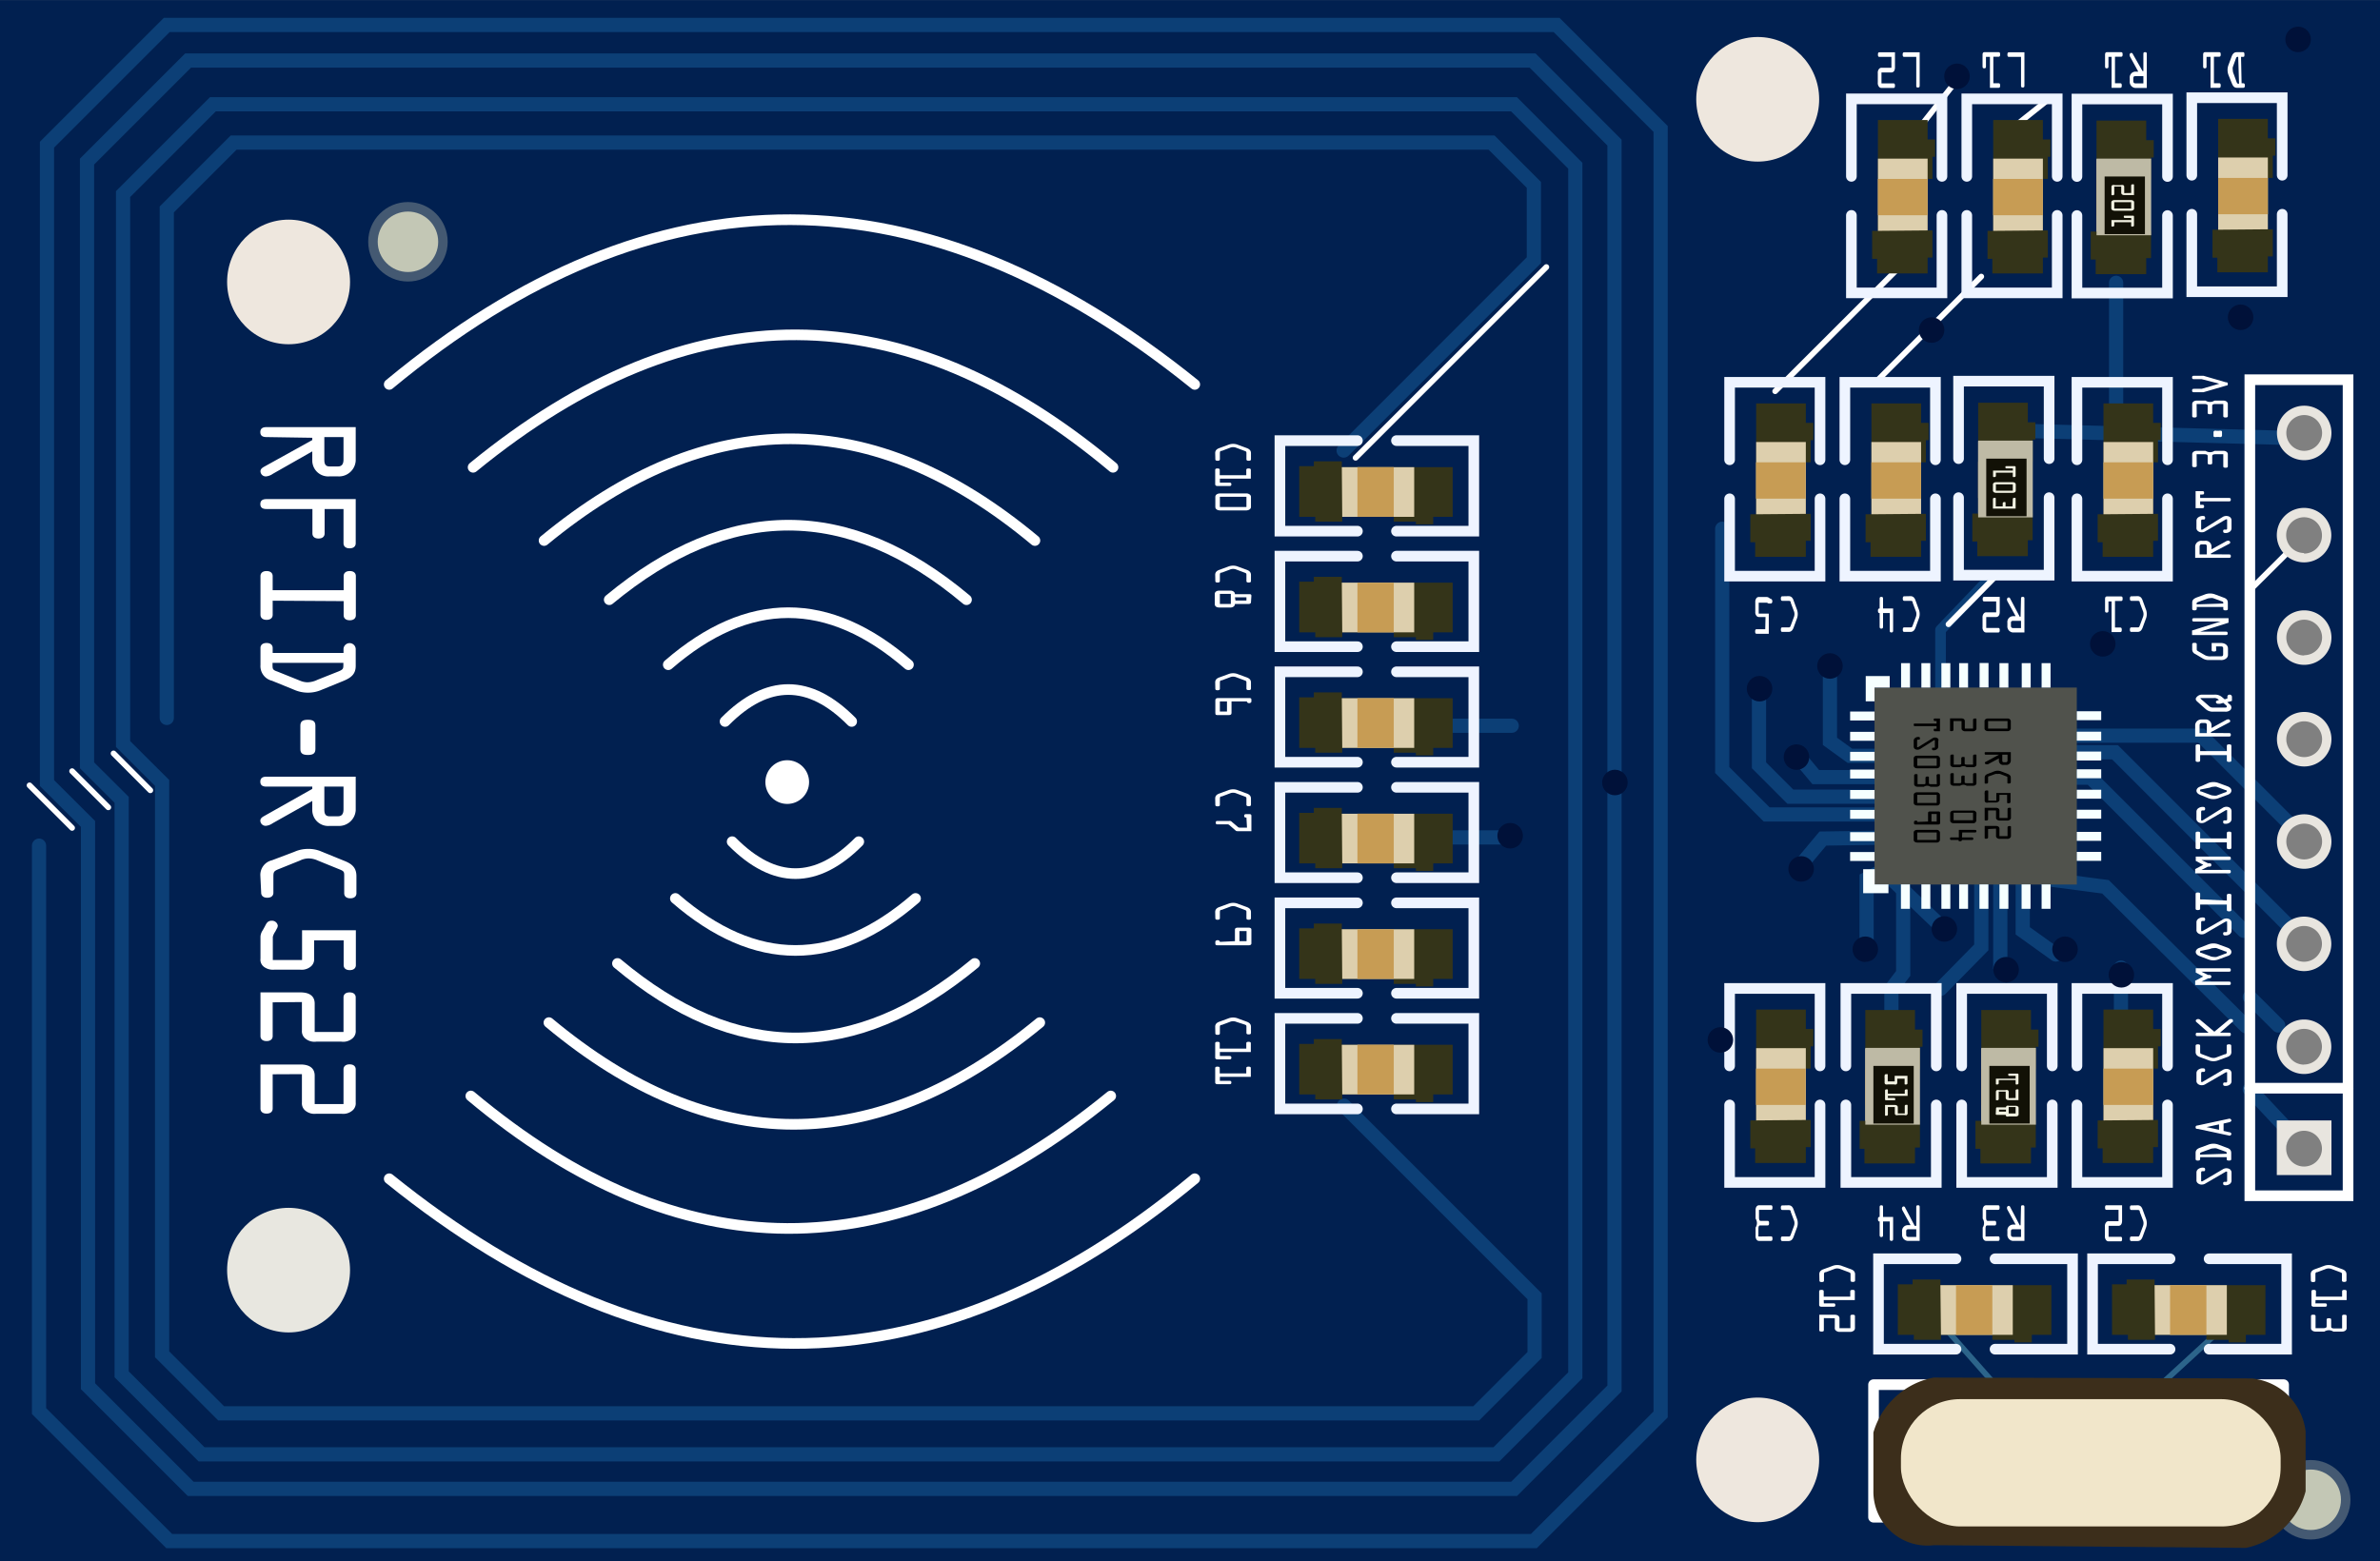 <?xml version="1.0" ?><svg height="38.81mm" id="Part" viewBox="0 0 167.67 110" width="59.15mm" xmlns="http://www.w3.org/2000/svg">
  <rect x="0" y="0" width="167.67" height="110" fill="#808080" stroke="none"/>
  <title>RFID - RC522 RF IC Card Sensor Module</title>
  <g data-name="Part" id="Part-2">
    <g data-name="blue background" id="blue_background">
      <path d="M0,0V110H167.67V0ZM163.43,45.9a1.33,1.33,0,0,1-1.05.46,1.47,1.47,0,0,1-1-2.47,1.33,1.33,0,0,1,1.05-.46A1.47,1.47,0,0,1,163.43,45.9Zm-1.08,7.55a1.45,1.45,0,0,1,0-2.89A1.45,1.45,0,0,1,162.34,53.45Zm0-14.31a1.45,1.45,0,0,1,0-2.89A1.45,1.45,0,0,1,162.34,39.13Zm0-10.11a1.45,1.45,0,0,1,0,2.89A1.45,1.45,0,0,1,162.31,29Zm0,43.22a1.45,1.45,0,0,1,0,2.89A1.45,1.45,0,0,1,162.34,72.24Zm0-7.12a1.45,1.45,0,0,1,0,2.89A1.45,1.45,0,0,1,162.38,65.12Zm0,17.33a1.45,1.45,0,0,1,0-2.89A1.45,1.45,0,0,1,162.41,82.45Zm0-21.69a1.45,1.45,0,0,1,0-2.89A1.45,1.45,0,0,1,162.44,60.76Z" style="fill: #012050"/>
    </g>
    <g data-name="wi-fi vector" id="wi-fi_vector">
      <g>
        <g>
          <g>
            <path d="M60,50.83q-4.46-4.5-8.92,0" style="fill: none;stroke: #fff;stroke-linecap: round;stroke-miterlimit: 10;stroke-width: 0.75px"/>
            <path d="M47.08,46.83q8.46-7.33,16.92,0" style="fill: none;stroke: #fff;stroke-linecap: round;stroke-miterlimit: 10;stroke-width: 0.75px"/>
            <path d="M42.92,42.25q12.67-10.5,25.17,0" style="fill: none;stroke: #fff;stroke-linecap: round;stroke-miterlimit: 10;stroke-width: 0.75px"/>
            <path d="M38.33,38.08c11.64-9.6,23.17-9.51,34.58,0" style="fill: none;stroke: #fff;stroke-linecap: round;stroke-miterlimit: 10;stroke-width: 0.75px"/>
            <path d="M33.33,32.92c15.37-12.58,30.39-12.31,45.08,0" style="fill: none;stroke: #fff;stroke-linecap: round;stroke-miterlimit: 10;stroke-width: 0.75px"/>
            <path d="M27.42,27.08c18.79-15.58,37.7-15.37,56.75,0" style="fill: none;stroke: #fff;stroke-linecap: round;stroke-miterlimit: 10;stroke-width: 0.75px"/>
          </g>
          <g>
            <path d="M51.58,59.3q4.46,4.5,8.92,0" style="fill: none;stroke: #fff;stroke-linecap: round;stroke-miterlimit: 10;stroke-width: 0.75px"/>
            <path d="M64.5,63.3q-8.46,7.33-16.92,0" style="fill: none;stroke: #fff;stroke-linecap: round;stroke-miterlimit: 10;stroke-width: 0.75px"/>
            <path d="M68.67,67.88Q56,78.38,43.5,67.88" style="fill: none;stroke: #fff;stroke-linecap: round;stroke-miterlimit: 10;stroke-width: 0.75px"/>
            <path d="M73.25,72.05c-11.64,9.6-23.17,9.51-34.58,0" style="fill: none;stroke: #fff;stroke-linecap: round;stroke-miterlimit: 10;stroke-width: 0.75px"/>
            <path d="M78.25,77.22c-15.37,12.58-30.39,12.31-45.08,0" style="fill: none;stroke: #fff;stroke-linecap: round;stroke-miterlimit: 10;stroke-width: 0.75px"/>
            <path d="M84.17,83.05c-18.79,15.58-37.71,15.37-56.75,0" style="fill: none;stroke: #fff;stroke-linecap: round;stroke-miterlimit: 10;stroke-width: 0.75px"/>
          </g>
        </g>
        <circle cx="55.46" cy="55.1" r="1.54" style="fill: #fff"/>
      </g>
    </g>
    <g data-name="white buttons" id="white_buttons">
      <ellipse cx="20.33" cy="19.86" rx="4.33" ry="4.39" style="fill: #eee7de"/>
      <ellipse cx="123.83" cy="6.99" rx="4.33" ry="4.39" style="fill: #eee7de"/>
      <ellipse cx="123.83" cy="102.86" rx="4.33" ry="4.39" style="fill: #eee7de"/>
      <ellipse cx="20.33" cy="89.49" rx="4.33" ry="4.39" style="fill: #e8e7e0"/>
      <g>
        <circle cx="28.74" cy="17.03" r="2.8" style="fill: #445972"/>
        <circle cx="28.74" cy="17.03" r="2.13" style="fill: #c3c7b5"/>
      </g>
      <g>
        <circle cx="162.79" cy="105.67" r="2.8" style="fill: #445972"/>
        <circle cx="162.79" cy="105.67" r="2.13" style="fill: #c3c7b5"/>
      </g>
    </g>
    <g data-name="blue lines" id="blue_lines">
      <polyline points="11.75 50.58 11.75 14.75 16.46 10.04 105.08 10.04 108.06 13.02 108.06 18.33 94.66 31.74" style="fill: none;stroke: #0c3f76;stroke-linecap: round;stroke-miterlimit: 10"/>
      <polyline points="2.75 59.58 2.75 99.42 11.92 108.58 108.06 108.58 116.99 99.66 116.99 9.08 109.66 1.75 11.75 1.75 3.31 10.19 3.31 55.17 6.2 58.05 6.2 97.67 13.43 104.9 106.67 104.9 113.74 97.83 113.74 10.04 107.97 4.26 13.25 4.26 6.13 11.38 6.13 53.92 8.57 56.35 8.57 96.83 14.2 102.47 105.42 102.47 110.98 96.9 110.98 11.67 106.66 7.34 15 7.34 8.67 13.67 8.67 52.42 11.42 55.16 11.42 95.42 15.58 99.58 104 99.58 108.11 95.47 108.11 91.33 94.68 77.9" style="fill: none;stroke: #0c3f76;stroke-linecap: round;stroke-miterlimit: 10"/>
      <line style="fill: none;stroke: #fff;stroke-linecap: round;stroke-miterlimit: 10;stroke-width: 0.4px" x1="2.08" x2="5.08" y1="55.33" y2="58.33"/>
      <line style="fill: none;stroke: #fff;stroke-linecap: round;stroke-miterlimit: 10;stroke-width: 0.4px" x1="5.08" x2="7.63" y1="54.33" y2="56.88"/>
      <line style="fill: none;stroke: #fff;stroke-linecap: round;stroke-miterlimit: 10;stroke-width: 0.4px" x1="8" x2="10.59" y1="53.08" y2="55.68"/>
      <line style="fill: none;stroke: #fff;stroke-linecap: round;stroke-miterlimit: 10;stroke-width: 0.4px" x1="95.5" x2="108.94" y1="32.25" y2="18.81"/>
      <line style="fill: none;stroke: #0c3f76;stroke-linecap: round;stroke-miterlimit: 10" x1="106.5" x2="100.38" y1="51.13" y2="51.13"/>
      <line style="fill: none;stroke: #0c3f76;stroke-linecap: round;stroke-miterlimit: 10" x1="106.5" x2="100.38" y1="59" y2="59"/>
      <polyline points="121.33 37.25 121.33 54.25 124.46 57.38 132.92 57.38" style="fill: none;stroke: #0c3f76;stroke-linecap: round;stroke-miterlimit: 10"/>
      <polyline points="123.92 48.33 123.92 53.92 126.13 56.13 132.92 56.13" style="fill: none;stroke: #0c3f76;stroke-linecap: round;stroke-miterlimit: 10"/>
      <polyline points="126.67 53.25 127.92 54.75 133.25 54.75" style="fill: none;stroke: #0c3f76;stroke-linecap: round;stroke-miterlimit: 10"/>
      <polyline points="128.92 46.92 128.92 52.23 130.33 53.25 135.08 53.25" style="fill: none;stroke: #0c3f76;stroke-linecap: round;stroke-miterlimit: 10"/>
      <polyline points="161.18 57.93 155.08 51.83 141.83 51.83" style="fill: none;stroke: #0c3f76;stroke-linecap: round;stroke-miterlimit: 10"/>
      <polyline points="161.07 65.07 149 53 144.83 53" style="fill: none;stroke: #0c3f76;stroke-linecap: round;stroke-miterlimit: 10"/>
      <polyline points="158.08 65.58 147.29 54.79 144.08 54.79" style="fill: none;stroke: #0c3f76;stroke-linecap: round;stroke-miterlimit: 10"/>
      <polyline points="158.23 72.31 148.33 62.48 144.08 61.92" style="fill: none;stroke: #0c3f76;stroke-linecap: round;stroke-miterlimit: 10"/>
      <line style="fill: none;stroke: #0c3f76;stroke-linecap: round;stroke-miterlimit: 10" x1="160.5" x2="158.5" y1="72.25" y2="70.25"/>
      <line style="fill: none;stroke: #0c3f76;stroke-linecap: round;stroke-miterlimit: 10" x1="149.42" x2="149.42" y1="68.17" y2="73"/>
      <polyline points="144.83 67.25 142.5 65.58 142.5 61.17" style="fill: none;stroke: #0c3f76;stroke-linecap: round;stroke-miterlimit: 10"/>
      <line style="fill: none;stroke: #0c3f76;stroke-linecap: round;stroke-miterlimit: 10" x1="140.92" x2="140.92" y1="68.17" y2="60.19"/>
      <polyline points="136.71 69.67 139.58 66.75 139.58 60.19" style="fill: none;stroke: #0c3f76;stroke-linecap: round;stroke-miterlimit: 10"/>
      <line style="fill: none;stroke: #0c3f76;stroke-linecap: round;stroke-miterlimit: 10" x1="137.08" x2="133.25" y1="65.58" y2="61.92"/>
      <polyline points="133.25 72.58 133.25 69.67 134.08 68.58 134.08 61.5" style="fill: none;stroke: #0c3f76;stroke-linecap: round;stroke-miterlimit: 10"/>
      <polyline points="131.5 67.25 131.5 61.92 134.08 60.58" style="fill: none;stroke: #0c3f76;stroke-linecap: round;stroke-miterlimit: 10"/>
      <polyline points="126.67 61.17 128.42 59.08 134.08 59" style="fill: none;stroke: #0c3f76;stroke-linecap: round;stroke-miterlimit: 10"/>
      <line style="fill: none;stroke: #0c3f76;stroke-linecap: round;stroke-miterlimit: 10" x1="149.08" x2="149.08" y1="29.58" y2="19.92"/>
      <line style="fill: none;stroke: #0c3f76;stroke-linecap: round;stroke-miterlimit: 10" x1="160.5" x2="140.92" y1="30.83" y2="30.31"/>
      <line style="fill: none;stroke: #fff;stroke-linecap: round;stroke-miterlimit: 10;stroke-width: 0.4px" x1="161.17" x2="158.5" y1="38.92" y2="41.58"/>
      <line style="fill: none;stroke: #0c3f76;stroke-linecap: round;stroke-miterlimit: 10" x1="158.5" x2="160.88" y1="76.75" y2="79.29"/>
      <line style="fill: none;stroke: #fff;stroke-linecap: round;stroke-miterlimit: 10;stroke-width: 0.4px" x1="125.06" x2="133.69" y1="27.56" y2="18.94"/>
      <line style="fill: none;stroke: #fff;stroke-linecap: round;stroke-miterlimit: 10;stroke-width: 0.4px" x1="132.34" x2="139.58" y1="26.72" y2="19.48"/>
      <polyline points="137.05 44.02 140.28 40.64 136.71 44.38 136.71 49.08" style="fill: none;stroke: #0c3f76;stroke-linecap: round;stroke-linejoin: round;stroke-width: 0.75px"/>
      <line style="fill: none;stroke: #fff;stroke-linecap: round;stroke-miterlimit: 10;stroke-width: 0.4px" x1="137.27" x2="140.66" y1="43.98" y2="40.53"/>
    </g>
    <g data-name="INCRIPTIONATED SQUARE" id="INCRIPTIONATED_SQUARE">
      <rect height="13.88" style="fill: #50524c" width="14.25" x="132.06" y="48.44"/>
    </g>
    <g data-name="POINTS AROUND" id="POINTS_AROUND">
      <g>
        <rect height="0.63" style="fill: #f6ffff" width="1.72" x="130.34" y="50.13"/>
        <rect height="0.63" style="fill: #f6ffff" width="1.72" x="130.34" y="51.56"/>
        <rect height="0.63" style="fill: #f6ffff" width="1.72" x="130.34" y="52.97"/>
        <rect height="0.63" style="fill: #f6ffff" width="1.72" x="130.34" y="54.22"/>
        <rect height="0.63" style="fill: #f6ffff" width="1.72" x="130.34" y="55.66"/>
        <rect height="0.63" style="fill: #f6ffff" width="1.72" x="130.34" y="57.06"/>
        <rect height="0.63" style="fill: #f6ffff" width="1.72" x="130.34" y="58.63"/>
        <rect height="0.63" style="fill: #f6ffff" width="1.72" x="130.34" y="60.03"/>
      </g>
      <g>
        <rect height="0.63" style="fill: #f6ffff" width="1.72" x="146.31" y="50.11"/>
        <rect height="0.63" style="fill: #f6ffff" width="1.72" x="146.31" y="51.55"/>
        <rect height="0.63" style="fill: #f6ffff" width="1.72" x="146.31" y="52.95"/>
        <rect height="0.63" style="fill: #f6ffff" width="1.72" x="146.31" y="54.2"/>
        <rect height="0.63" style="fill: #f6ffff" width="1.72" x="146.31" y="55.64"/>
        <rect height="0.63" style="fill: #f6ffff" width="1.72" x="146.31" y="57.05"/>
        <rect height="0.63" style="fill: #f6ffff" width="1.72" x="146.31" y="58.61"/>
        <rect height="0.63" style="fill: #f6ffff" width="1.72" x="146.31" y="60.02"/>
      </g>
      <g>
        <rect height="0.63" style="fill: #f6ffff" transform="translate(86.66 181.81) rotate(-90)" width="1.72" x="133.37" y="47.27"/>
        <rect height="0.63" style="fill: #f6ffff" transform="translate(88.09 183.25) rotate(-90)" width="1.72" x="134.81" y="47.27"/>
        <rect height="0.63" style="fill: #f6ffff" transform="translate(89.5 184.66) rotate(-90)" width="1.72" x="136.22" y="47.27"/>
        <rect height="0.63" style="fill: #f6ffff" transform="translate(90.75 185.91) rotate(-90)" width="1.72" x="137.47" y="47.27"/>
        <rect height="0.63" style="fill: #f6ffff" transform="translate(92.19 187.34) rotate(-90)" width="1.72" x="138.91" y="47.27"/>
        <rect height="0.63" style="fill: #f6ffff" transform="translate(93.59 188.75) rotate(-90)" width="1.72" x="140.31" y="47.27"/>
        <rect height="0.63" style="fill: #f6ffff" transform="translate(95.16 190.31) rotate(-90)" width="1.72" x="141.87" y="47.27"/>
        <rect height="0.63" style="fill: #f6ffff" transform="translate(96.56 191.72) rotate(-90)" width="1.72" x="143.28" y="47.27"/>
      </g>
      <g>
        <rect height="0.63" style="fill: #f6ffff" transform="translate(71.06 197.41) rotate(-90)" width="1.72" x="133.38" y="62.86"/>
        <rect height="0.63" style="fill: #f6ffff" transform="translate(72.5 198.84) rotate(-90)" width="1.72" x="134.81" y="62.86"/>
        <rect height="0.63" style="fill: #f6ffff" transform="translate(73.91 200.25) rotate(-90)" width="1.72" x="136.22" y="62.86"/>
        <rect height="0.63" style="fill: #f6ffff" transform="translate(75.16 201.5) rotate(-90)" width="1.72" x="137.47" y="62.86"/>
        <rect height="0.63" style="fill: #f6ffff" transform="translate(76.59 202.94) rotate(-90)" width="1.72" x="138.91" y="62.86"/>
        <rect height="0.63" style="fill: #f6ffff" transform="translate(78 204.34) rotate(-90)" width="1.72" x="140.31" y="62.86"/>
        <rect height="0.63" style="fill: #f6ffff" transform="translate(79.56 205.91) rotate(-90)" width="1.72" x="141.88" y="62.86"/>
        <rect height="0.63" style="fill: #f6ffff" transform="translate(80.97 207.31) rotate(-90)" width="1.72" x="143.28" y="62.86"/>
      </g>
      <polygon points="132.06 49.41 132.06 48.44 133.13 48.44 133.13 47.63 131.44 47.63 131.44 49.41 132.06 49.41" style="fill: #f6ffff"/>
      <polygon points="133.04 62.31 132.07 62.31 132.07 61.24 131.26 61.24 131.26 62.93 133.04 62.93 133.04 62.31" style="fill: #f6ffff"/>
    </g>
    <g data-name="around lines" id="around_lines">
      <g>
        <polygon points="158.5 26.75 165.42 26.75 165.42 84.25 158.5 84.25 158.5 76.75 158.5 26.75" style="fill: none;stroke: #fff;stroke-linecap: round;stroke-miterlimit: 10;stroke-width: 0.75px"/>
        <line style="fill: none;stroke: #fff;stroke-linecap: round;stroke-miterlimit: 10;stroke-width: 0.75px" x1="165.42" x2="158.5" y1="76.67" y2="76.67"/>
      </g>
      <path d="M162.33,28.58a1.92,1.92,0,1,0,1.92,1.92A1.92,1.92,0,0,0,162.33,28.58Zm0,3.18a1.26,1.26,0,1,1,1.26-1.26A1.26,1.26,0,0,1,162.33,31.76Z" style="fill: #e8e5df"/>
      <path d="M162.32,35.78a1.92,1.92,0,1,0,1.92,1.92A1.92,1.92,0,0,0,162.32,35.78Zm0,3.18a1.26,1.26,0,1,1,1.26-1.26A1.26,1.26,0,0,1,162.32,39Z" style="fill: #e8e5df"/>
      <path d="M162.33,43a1.92,1.92,0,1,0,1.92,1.92A1.92,1.92,0,0,0,162.33,43Zm0,3.18a1.26,1.26,0,1,1,1.26-1.26A1.26,1.26,0,0,1,162.33,46.16Z" style="fill: #e8e5df"/>
      <path d="M162.33,50.16a1.92,1.92,0,1,0,1.92,1.92A1.92,1.92,0,0,0,162.33,50.16Zm0,3.18a1.26,1.26,0,1,1,1.26-1.26A1.26,1.26,0,0,1,162.33,53.34Z" style="fill: #e8e5df"/>
      <path d="M162.33,57.37a1.92,1.92,0,1,0,1.92,1.92A1.92,1.92,0,0,0,162.33,57.37Zm0,3.18a1.26,1.26,0,1,1,1.26-1.26A1.26,1.26,0,0,1,162.33,60.55Z" style="fill: #e8e5df"/>
      <path d="M162.32,64.58a1.92,1.92,0,1,0,1.92,1.92A1.92,1.92,0,0,0,162.32,64.58Zm0,3.18a1.26,1.26,0,1,1,1.26-1.26A1.26,1.26,0,0,1,162.32,67.76Z" style="fill: #e8e5df"/>
      <g>
        <path d="M162.32,71.83a1.92,1.92,0,1,0,1.92,1.92A1.92,1.92,0,0,0,162.32,71.83Zm0,3.18a1.26,1.26,0,1,1,1.26-1.26A1.26,1.26,0,0,1,162.32,75Z" style="fill: #e8e5df"/>
        <path d="M160.4,78.94v3.85h3.85V78.94Zm1.92,3.25a1.26,1.26,0,1,1,1.26-1.26A1.26,1.26,0,0,1,162.32,82.19Z" style="fill: #e8e5df"/>
      </g>
      <polygon points="132.31 97.56 160.88 97.56 160.88 106.9 131.99 106.9 131.99 97.56 132.31 97.56" style="fill: none;stroke: #fff;stroke-linecap: round;stroke-linejoin: round;stroke-width: 0.75px"/>
      <line style="fill: none;stroke: #fff;stroke-linecap: round;stroke-miterlimit: 10;stroke-width: 0.4px" x1="144.36" x2="141.75" y1="6.96" y2="9.04"/>
      <line style="fill: none;stroke: #fff;stroke-linecap: round;stroke-miterlimit: 10;stroke-width: 0.4px" x1="137.87" x2="135.18" y1="5.63" y2="9.04"/>
      <line style="fill: none;stroke: #2c648a;stroke-miterlimit: 10;stroke-width: 0.4px" x1="137.08" x2="140.55" y1="93.63" y2="97.56"/>
      <line style="fill: none;stroke: #2c648a;stroke-miterlimit: 10;stroke-width: 0.4px" x1="156.5" x2="152.22" y1="93.63" y2="97.56"/>
    </g>
    <g id="DETAILS">
      <path d="M158.19,109.06l-21.94-.19a3.8,3.8,0,0,1-4.27-3.8l0-4.14a5.5,5.5,0,0,1,4.25-3.87l22.38.06a4.26,4.26,0,0,1,2.38,1,4.33,4.33,0,0,1,1.44,2.74v4.21a5.51,5.51,0,0,1-4.25,4Z" style="fill: #3c2e1b"/>
      <rect height="8.97" rx="4.17" ry="4.17" style="fill: #f1e6ca" width="26.75" x="133.92" y="98.58"/>
    </g>
    <g id="connector">
      <g>
        <g>
          <polyline points="95.63 31.04 90.17 31.04 90.17 37.42 95.63 37.42" style="fill: none;stroke: #eef4ff;stroke-linecap: round;stroke-miterlimit: 10;stroke-width: 0.75px"/>
          <polyline points="98.38 31.04 103.83 31.04 103.83 37.42 98.38 37.42" style="fill: none;stroke: #eef4ff;stroke-linecap: round;stroke-miterlimit: 10;stroke-width: 0.75px"/>
        </g>
        <g>
          <polyline points="91.53 36.41 92.66 36.41 92.66 36.75 94.56 36.75 94.56 36.41 98.19 36.41 98.19 36.75 99.75 36.75 99.75 36.94 100.97 36.94 100.97 36.41 102.34 36.41 102.34 32.91 94.53 32.91 94.53 32.5 92.56 32.5 92.56 32.84 91.53 32.84 91.53 36.44" style="fill: #343419"/>
          <polygon points="94.53 32.91 94.56 36.41 99.63 36.41 99.63 32.91 94.53 32.91" style="fill: #ddcfad"/>
          <rect height="3.5" style="fill: #c79c54" width="2.56" x="95.63" y="32.91"/>
        </g>
      </g>
      <g>
        <g>
          <polyline points="95.63 39.18 90.17 39.18 90.17 45.56 95.63 45.56" style="fill: none;stroke: #eef4ff;stroke-linecap: round;stroke-miterlimit: 10;stroke-width: 0.75px"/>
          <polyline points="98.38 39.18 103.83 39.18 103.83 45.56 98.38 45.56" style="fill: none;stroke: #eef4ff;stroke-linecap: round;stroke-miterlimit: 10;stroke-width: 0.75px"/>
        </g>
        <g>
          <polyline points="91.53 44.55 92.66 44.55 92.66 44.89 94.56 44.89 94.56 44.55 98.19 44.55 98.19 44.89 99.75 44.89 99.75 45.08 100.97 45.08 100.97 44.55 102.34 44.55 102.34 41.05 94.53 41.05 94.53 40.64 92.56 40.64 92.56 40.98 91.53 40.98 91.53 44.58" style="fill: #343419"/>
          <polygon points="94.53 41.05 94.56 44.55 99.63 44.55 99.63 41.05 94.53 41.05" style="fill: #ddcfad"/>
          <rect height="3.5" style="fill: #c79c54" width="2.56" x="95.63" y="41.05"/>
        </g>
      </g>
      <g>
        <g>
          <polyline points="95.63 47.33 90.17 47.33 90.17 53.7 95.63 53.7" style="fill: none;stroke: #eef4ff;stroke-linecap: round;stroke-miterlimit: 10;stroke-width: 0.75px"/>
          <polyline points="98.38 47.33 103.83 47.33 103.83 53.7 98.38 53.7" style="fill: none;stroke: #eef4ff;stroke-linecap: round;stroke-miterlimit: 10;stroke-width: 0.75px"/>
        </g>
        <g>
          <polyline points="91.53 52.69 92.66 52.69 92.66 53.03 94.56 53.03 94.56 52.69 98.19 52.69 98.19 53.03 99.75 53.03 99.75 53.22 100.97 53.22 100.97 52.69 102.34 52.69 102.34 49.19 94.53 49.19 94.53 48.78 92.56 48.78 92.56 49.13 91.53 49.13 91.53 52.72" style="fill: #343419"/>
          <polygon points="94.53 49.19 94.56 52.69 99.63 52.69 99.63 49.19 94.53 49.19" style="fill: #ddcfad"/>
          <rect height="3.5" style="fill: #c79c54" width="2.56" x="95.63" y="49.19"/>
        </g>
      </g>
      <g>
        <g>
          <polyline points="95.63 55.47 90.17 55.47 90.17 61.84 95.63 61.84" style="fill: none;stroke: #eef4ff;stroke-linecap: round;stroke-miterlimit: 10;stroke-width: 0.75px"/>
          <polyline points="98.38 55.47 103.83 55.47 103.83 61.84 98.38 61.84" style="fill: none;stroke: #eef4ff;stroke-linecap: round;stroke-miterlimit: 10;stroke-width: 0.75px"/>
        </g>
        <g>
          <polyline points="91.53 60.83 92.66 60.83 92.66 61.17 94.56 61.17 94.56 60.83 98.19 60.83 98.19 61.17 99.75 61.17 99.75 61.36 100.97 61.36 100.97 60.83 102.34 60.83 102.34 57.33 94.53 57.33 94.53 56.92 92.56 56.92 92.56 57.27 91.53 57.27 91.53 60.86" style="fill: #343419"/>
          <polygon points="94.53 57.33 94.56 60.83 99.63 60.83 99.63 57.33 94.53 57.33" style="fill: #ddcfad"/>
          <rect height="3.5" style="fill: #c79c54" width="2.56" x="95.63" y="57.33"/>
        </g>
      </g>
      <g>
        <g>
          <g>
            <polyline points="95.63 63.61 90.17 63.61 90.17 69.98 95.63 69.98" style="fill: none;stroke: #eef4ff;stroke-linecap: round;stroke-miterlimit: 10;stroke-width: 0.75px"/>
            <polyline points="98.38 63.61 103.83 63.61 103.83 69.98 98.38 69.98" style="fill: none;stroke: #eef4ff;stroke-linecap: round;stroke-miterlimit: 10;stroke-width: 0.75px"/>
          </g>
          <g>
            <polyline points="91.53 68.97 92.66 68.97 92.66 69.32 94.56 69.32 94.56 68.97 98.19 68.97 98.19 69.32 99.75 69.32 99.75 69.5 100.97 69.5 100.97 68.97 102.34 68.97 102.34 65.47 94.53 65.47 94.53 65.07 92.56 65.07 92.56 65.41 91.53 65.41 91.53 69" style="fill: #343419"/>
            <polygon points="94.53 65.47 94.56 68.97 99.63 68.97 99.63 65.47 94.53 65.47" style="fill: #ddcfad"/>
            <rect height="3.5" style="fill: #c79c54" width="2.56" x="95.63" y="65.47"/>
          </g>
        </g>
        <g>
          <g>
            <polyline points="95.63 71.75 90.17 71.75 90.17 78.13 95.63 78.13" style="fill: none;stroke: #eef4ff;stroke-linecap: round;stroke-miterlimit: 10;stroke-width: 0.75px"/>
            <polyline points="98.38 71.75 103.83 71.75 103.83 78.13 98.38 78.13" style="fill: none;stroke: #eef4ff;stroke-linecap: round;stroke-miterlimit: 10;stroke-width: 0.75px"/>
          </g>
          <g>
            <polyline points="91.53 77.11 92.66 77.11 92.66 77.46 94.56 77.46 94.56 77.11 98.19 77.11 98.19 77.46 99.75 77.46 99.75 77.65 100.97 77.65 100.97 77.11 102.34 77.11 102.34 73.61 94.53 73.61 94.53 73.21 92.56 73.21 92.56 73.55 91.53 73.55 91.53 77.15" style="fill: #343419"/>
            <polygon points="94.53 73.61 94.56 77.11 99.63 77.11 99.63 73.61 94.53 73.61" style="fill: #ddcfad"/>
            <rect height="3.5" style="fill: #c79c54" width="2.56" x="95.63" y="73.61"/>
          </g>
        </g>
      </g>
      <g>
        <g>
          <polyline points="121.85 77.85 121.85 83.31 128.22 83.31 128.22 77.85" style="fill: none;stroke: #eef4ff;stroke-linecap: round;stroke-miterlimit: 10;stroke-width: 0.75px"/>
          <polyline points="121.85 75.1 121.85 69.64 128.22 69.64 128.22 75.1" style="fill: none;stroke: #eef4ff;stroke-linecap: round;stroke-miterlimit: 10;stroke-width: 0.75px"/>
        </g>
        <g>
          <polyline points="127.22 81.94 127.22 80.82 127.56 80.82 127.56 78.91 127.22 78.91 127.22 75.29 127.56 75.29 127.56 73.72 127.75 73.72 127.75 72.5 127.22 72.5 127.22 71.13 123.72 71.13 123.72 78.94 123.31 78.94 123.31 80.91 123.65 80.91 123.65 81.94 127.25 81.94" style="fill: #343419"/>
          <polygon points="123.72 78.94 127.22 78.91 127.22 73.85 123.72 73.85 123.72 78.94" style="fill: #ddcfad"/>
          <rect height="2.56" style="fill: #c79c54" width="3.5" x="123.71" y="75.29"/>
        </g>
      </g>
      <g>
        <g>
          <polyline points="146.32 77.85 146.32 83.31 152.7 83.31 152.7 77.85" style="fill: none;stroke: #eef4ff;stroke-linecap: round;stroke-miterlimit: 10;stroke-width: 0.75px"/>
          <polyline points="146.32 75.1 146.32 69.64 152.7 69.64 152.7 75.1" style="fill: none;stroke: #eef4ff;stroke-linecap: round;stroke-miterlimit: 10;stroke-width: 0.75px"/>
        </g>
        <g>
          <polyline points="151.69 81.94 151.69 80.82 152.03 80.82 152.03 78.91 151.69 78.91 151.69 75.29 152.03 75.29 152.03 73.72 152.22 73.72 152.22 72.5 151.69 72.5 151.69 71.13 148.19 71.13 148.19 78.94 147.78 78.94 147.78 80.91 148.13 80.91 148.13 81.94 151.72 81.94" style="fill: #343419"/>
          <polygon points="148.19 78.94 151.69 78.91 151.69 73.85 148.19 73.85 148.19 78.94" style="fill: #ddcfad"/>
          <rect height="2.56" style="fill: #c79c54" width="3.5" x="148.19" y="75.29"/>
        </g>
      </g>
      <g>
        <g>
          <polyline points="137.8 88.69 132.34 88.69 132.34 95.06 137.8 95.06" style="fill: none;stroke: #eef4ff;stroke-linecap: round;stroke-miterlimit: 10;stroke-width: 0.75px"/>
          <polyline points="140.55 88.69 146.01 88.69 146.01 95.06 140.55 95.06" style="fill: none;stroke: #eef4ff;stroke-linecap: round;stroke-miterlimit: 10;stroke-width: 0.75px"/>
        </g>
        <g>
          <polyline points="133.7 94.05 134.83 94.05 134.83 94.4 136.74 94.4 136.74 94.05 140.36 94.05 140.36 94.4 141.92 94.4 141.92 94.58 143.14 94.58 143.14 94.05 144.52 94.05 144.52 90.55 136.7 90.55 136.7 90.15 134.74 90.15 134.74 90.49 133.7 90.49 133.7 94.08" style="fill: #343419"/>
          <polygon points="136.7 90.55 136.74 94.05 141.8 94.05 141.8 90.55 136.7 90.55" style="fill: #ddcfad"/>
          <rect height="3.5" style="fill: #c79c54" width="2.56" x="137.8" y="90.55"/>
        </g>
      </g>
      <g>
        <g>
          <polyline points="152.88 88.69 147.42 88.69 147.42 95.06 152.88 95.06" style="fill: none;stroke: #eef4ff;stroke-linecap: round;stroke-miterlimit: 10;stroke-width: 0.75px"/>
          <polyline points="155.63 88.69 161.09 88.69 161.09 95.06 155.63 95.06" style="fill: none;stroke: #eef4ff;stroke-linecap: round;stroke-miterlimit: 10;stroke-width: 0.75px"/>
        </g>
        <g>
          <polyline points="148.79 94.05 149.91 94.05 149.91 94.4 151.82 94.4 151.82 94.05 155.44 94.05 155.44 94.4 157.01 94.4 157.01 94.58 158.22 94.58 158.22 94.05 159.6 94.05 159.6 90.55 151.79 90.55 151.79 90.15 149.82 90.15 149.82 90.49 148.79 90.49 148.79 94.08" style="fill: #343419"/>
          <polygon points="151.79 90.55 151.82 94.05 156.88 94.05 156.88 90.55 151.79 90.55" style="fill: #ddcfad"/>
          <rect height="3.5" style="fill: #c79c54" width="2.56" x="152.88" y="90.55"/>
        </g>
      </g>
      <g>
        <g>
          <polyline points="121.85 35.14 121.85 40.59 128.22 40.59 128.22 35.14" style="fill: none;stroke: #eef4ff;stroke-linecap: round;stroke-miterlimit: 10;stroke-width: 0.75px"/>
          <polyline points="121.85 32.39 121.85 26.93 128.22 26.93 128.22 32.39" style="fill: none;stroke: #eef4ff;stroke-linecap: round;stroke-miterlimit: 10;stroke-width: 0.75px"/>
        </g>
        <g>
          <polyline points="127.22 39.23 127.22 38.1 127.56 38.1 127.56 36.2 127.22 36.2 127.22 32.57 127.56 32.57 127.56 31.01 127.75 31.01 127.75 29.79 127.22 29.79 127.22 28.42 123.72 28.42 123.72 36.23 123.31 36.23 123.31 38.2 123.65 38.2 123.65 39.23 127.25 39.23" style="fill: #343419"/>
          <polygon points="123.72 36.23 127.22 36.2 127.22 31.14 123.72 31.14 123.72 36.23" style="fill: #ddcfad"/>
          <rect height="2.56" style="fill: #c79c54" width="3.5" x="123.71" y="32.57"/>
        </g>
      </g>
      <g>
        <g>
          <polyline points="146.32 35.14 146.32 40.59 152.7 40.59 152.7 35.14" style="fill: none;stroke: #eef4ff;stroke-linecap: round;stroke-miterlimit: 10;stroke-width: 0.75px"/>
          <polyline points="146.32 32.39 146.32 26.93 152.7 26.93 152.7 32.39" style="fill: none;stroke: #eef4ff;stroke-linecap: round;stroke-miterlimit: 10;stroke-width: 0.75px"/>
        </g>
        <g>
          <polyline points="151.69 39.23 151.69 38.1 152.03 38.1 152.03 36.2 151.69 36.2 151.69 32.57 152.03 32.57 152.03 31.01 152.22 31.01 152.22 29.79 151.69 29.79 151.69 28.42 148.19 28.42 148.19 36.23 147.78 36.23 147.78 38.2 148.13 38.2 148.13 39.23 151.72 39.23" style="fill: #343419"/>
          <polygon points="148.19 36.23 151.69 36.2 151.69 31.14 148.19 31.14 148.19 36.23" style="fill: #ddcfad"/>
          <rect height="2.56" style="fill: #c79c54" width="3.5" x="148.19" y="32.57"/>
        </g>
      </g>
      <g>
        <g>
          <polyline points="154.41 15.09 154.41 20.55 160.78 20.55 160.78 15.09" style="fill: none;stroke: #eef4ff;stroke-linecap: round;stroke-miterlimit: 10;stroke-width: 0.75px"/>
          <polyline points="154.41 12.34 154.41 6.88 160.78 6.88 160.78 12.34" style="fill: none;stroke: #eef4ff;stroke-linecap: round;stroke-miterlimit: 10;stroke-width: 0.75px"/>
        </g>
        <g>
          <polyline points="159.77 19.18 159.77 18.06 160.12 18.06 160.12 16.15 159.77 16.15 159.77 12.53 160.12 12.53 160.12 10.96 160.3 10.96 160.3 9.74 159.77 9.74 159.77 8.37 156.27 8.37 156.27 16.18 155.87 16.18 155.87 18.15 156.21 18.15 156.21 19.18 159.8 19.18" style="fill: #343419"/>
          <polygon points="156.27 16.18 159.77 16.15 159.77 11.09 156.27 11.09 156.27 16.18" style="fill: #ddcfad"/>
          <rect height="2.56" style="fill: #c79c54" width="3.5" x="156.27" y="12.53"/>
        </g>
      </g>
      <g>
        <g>
          <polyline points="129.97 35.14 129.97 40.59 136.35 40.59 136.35 35.14" style="fill: none;stroke: #eef4ff;stroke-linecap: round;stroke-miterlimit: 10;stroke-width: 0.75px"/>
          <polyline points="129.97 32.39 129.97 26.93 136.35 26.93 136.35 32.39" style="fill: none;stroke: #eef4ff;stroke-linecap: round;stroke-miterlimit: 10;stroke-width: 0.75px"/>
        </g>
        <g>
          <polyline points="135.34 39.23 135.34 38.1 135.68 38.1 135.68 36.2 135.34 36.2 135.34 32.57 135.68 32.57 135.68 31.01 135.87 31.01 135.87 29.79 135.34 29.79 135.34 28.42 131.84 28.42 131.84 36.23 131.43 36.23 131.43 38.2 131.78 38.2 131.78 39.23 135.37 39.23" style="fill: #343419"/>
          <polygon points="131.84 36.23 135.34 36.2 135.34 31.14 131.84 31.14 131.84 36.23" style="fill: #ddcfad"/>
          <rect height="2.56" style="fill: #c79c54" width="3.5" x="131.84" y="32.57"/>
        </g>
      </g>
      <g>
        <g>
          <polyline points="130.43 15.17 130.43 20.63 136.81 20.63 136.81 15.17" style="fill: none;stroke: #eef4ff;stroke-linecap: round;stroke-miterlimit: 10;stroke-width: 0.75px"/>
          <polyline points="130.43 12.42 130.43 6.96 136.81 6.96 136.81 12.42" style="fill: none;stroke: #eef4ff;stroke-linecap: round;stroke-miterlimit: 10;stroke-width: 0.75px"/>
        </g>
        <g>
          <polyline points="135.8 19.26 135.8 18.14 136.14 18.14 136.14 16.23 135.8 16.23 135.8 12.6 136.14 12.6 136.14 11.04 136.33 11.04 136.33 9.82 135.8 9.82 135.8 8.45 132.3 8.45 132.3 16.26 131.89 16.26 131.89 18.23 132.24 18.23 132.24 19.26 135.83 19.26" style="fill: #343419"/>
          <polygon points="132.3 16.26 135.8 16.23 135.8 11.17 132.3 11.17 132.3 16.26" style="fill: #ddcfad"/>
          <rect height="2.56" style="fill: #c79c54" width="3.5" x="132.3" y="12.6"/>
        </g>
      </g>
      <g>
        <g>
          <polyline points="138.56 15.17 138.56 20.63 144.93 20.63 144.93 15.17" style="fill: none;stroke: #eef4ff;stroke-linecap: round;stroke-miterlimit: 10;stroke-width: 0.75px"/>
          <polyline points="138.56 12.42 138.56 6.96 144.93 6.96 144.93 12.42" style="fill: none;stroke: #eef4ff;stroke-linecap: round;stroke-miterlimit: 10;stroke-width: 0.75px"/>
        </g>
        <g>
          <polyline points="143.92 19.26 143.92 18.14 144.27 18.14 144.27 16.23 143.92 16.23 143.92 12.6 144.27 12.6 144.27 11.04 144.45 11.04 144.45 9.82 143.92 9.82 143.92 8.45 140.42 8.45 140.42 16.26 140.02 16.26 140.02 18.23 140.36 18.23 140.36 19.26 143.95 19.26" style="fill: #343419"/>
          <polygon points="140.42 16.26 143.92 16.23 143.92 11.17 140.42 11.17 140.42 16.26" style="fill: #ddcfad"/>
          <rect height="2.56" style="fill: #c79c54" width="3.5" x="140.42" y="12.6"/>
        </g>
      </g>
    </g>
    <g id="text">
      <g>
        <g>
          <g>
            <polyline points="130.04 77.85 130.04 83.31 136.41 83.31 136.41 77.85" style="fill: none;stroke: #eef4ff;stroke-linecap: round;stroke-miterlimit: 10;stroke-width: 0.75px"/>
            <polyline points="130.04 75.1 130.04 69.64 136.41 69.64 136.41 75.1" style="fill: none;stroke: #eef4ff;stroke-linecap: round;stroke-miterlimit: 10;stroke-width: 0.75px"/>
          </g>
          <g>
            <polyline points="134.91 81.97 134.91 80.85 135.26 80.85 135.26 78.94 134.91 78.94 134.91 75.32 135.26 75.32 135.26 73.75 135.44 73.75 135.44 72.54 134.91 72.54 134.91 71.16 131.41 71.16 131.41 78.97 131.01 78.97 131.01 80.94 131.35 80.94 131.35 81.97 134.94 81.97" style="fill: #343419"/>
            <polygon points="131.41 78.97 134.91 78.94 134.91 73.88 131.41 73.88 131.41 78.97" style="fill: #ddcfad"/>
            <rect height="2.56" style="fill: #c79c54" width="3.5" x="131.41" y="75.32"/>
          </g>
        </g>
        <polyline points="131.41 73.83 135.26 73.83 135.26 79.24 131.41 79.24 131.41 74.05" style="fill: #bebaa5"/>
        <rect height="4.06" style="fill: #121106" width="2.84" x="131.98" y="75.1"/>
        <g>
          <path d="M133.66,76v.28a.14.14,0,0,1-.06.12.25.25,0,0,1-.17,0H133a.27.27,0,0,1-.16,0,.13.13,0,0,1-.07-.13v-.34a.19.19,0,0,1,0-.1l0-.06s0-.09.12-.09.1,0,.1.07a.1.1,0,0,1,0,0l0,0s0,.06,0,.08v.36h.49V75.8h.9v.53s0,.08-.1.08-.1,0-.1-.08V76Z" style="fill: #f2f2e2"/>
          <path d="M133,77.36h.42c.06,0,.1,0,.1.08s0,.08-.1.08h-.52c-.07,0-.1,0-.1-.08v-.61s0-.08.1-.08.1,0,.1.08v.23h1.19v-.23s0-.08.1-.08.1,0,.1.08v.38H133Z" style="fill: #f2f2e2"/>
          <path d="M133,78v.53s0,.08-.1.08-.1,0-.1-.08v-.68h.67c.15,0,.23.06.23.17v.43h.49v-.53s0-.08.1-.08.1,0,.1.08v.51a.14.14,0,0,1-.06.13.27.27,0,0,1-.18,0h-.42a.27.27,0,0,1-.18,0,.14.14,0,0,1-.06-.12V78Z" style="fill: #f2f2e2"/>
        </g>
      </g>
      <g>
        <g>
          <g>
            <polyline points="138.2 77.85 138.2 83.31 144.58 83.31 144.58 77.85" style="fill: none;stroke: #eef4ff;stroke-linecap: round;stroke-miterlimit: 10;stroke-width: 0.75px"/>
            <polyline points="138.2 75.1 138.2 69.64 144.58 69.64 144.58 75.1" style="fill: none;stroke: #eef4ff;stroke-linecap: round;stroke-miterlimit: 10;stroke-width: 0.75px"/>
          </g>
          <g>
            <polyline points="143.08 81.97 143.08 80.85 143.42 80.85 143.42 78.94 143.08 78.94 143.08 75.32 143.42 75.32 143.42 73.75 143.61 73.75 143.61 72.54 143.08 72.54 143.08 71.16 139.58 71.16 139.58 78.97 139.17 78.97 139.17 80.94 139.52 80.94 139.52 81.97 143.11 81.97" style="fill: #343419"/>
            <polygon points="139.58 78.97 143.08 78.94 143.08 73.88 139.58 73.88 139.58 78.97" style="fill: #ddcfad"/>
            <rect height="2.56" style="fill: #c79c54" width="3.5" x="139.58" y="75.32"/>
          </g>
        </g>
        <polyline points="139.58 73.83 143.43 73.83 143.43 79.24 139.58 79.24 139.58 74.05" style="fill: #bebaa5"/>
        <rect height="4.06" style="fill: #121106" width="2.84" x="140.15" y="75.1"/>
        <g>
          <path d="M140.62,78.1c0-.05,0-.08.1-.08h.6a.14.14,0,0,1,.06-.11.24.24,0,0,1,.15,0H142c.13,0,.21.06.21.15v.45c0,.1-.08.15-.21.15h-.49a.24.24,0,0,1-.15,0,.14.14,0,0,1-.06-.11h-.6c-.05,0-.1,0-.1-.08Zm.7.08h-.49v.14h.49ZM142,78h-.49v.45H142Z" style="fill: #f2f2e2"/>
          <path d="M142,77.36v-.53s0-.08.1-.08.1,0,.1.08v.68h-.67c-.15,0-.23-.06-.23-.17v-.43h-.49v.53s0,.08-.1.08-.1,0-.1-.08v-.51a.14.14,0,0,1,.06-.12.27.27,0,0,1,.18,0h.42a.27.27,0,0,1,.18,0,.14.14,0,0,1,.06.13v.43Z" style="fill: #f2f2e2"/>
          <path d="M142,75.8h-.42c-.06,0-.1,0-.1-.08s0-.08.1-.08h.52c.07,0,.1,0,.1.08v.61s0,.08-.1.08-.1,0-.1-.08V76.1h-1.19v.23s0,.08-.1.08-.1,0-.1-.08V76H142Z" style="fill: #f2f2e2"/>
        </g>
      </g>
      <g>
        <g>
          <g>
            <polyline points="146.32 15.18 146.32 20.64 152.7 20.64 152.7 15.18" style="fill: none;stroke: #eef4ff;stroke-linecap: round;stroke-miterlimit: 10;stroke-width: 0.75px"/>
            <polyline points="146.32 12.43 146.32 6.97 152.7 6.97 152.7 12.43" style="fill: none;stroke: #eef4ff;stroke-linecap: round;stroke-miterlimit: 10;stroke-width: 0.75px"/>
          </g>
          <g>
            <polyline points="151.2 19.31 151.2 18.18 151.54 18.18 151.54 16.28 151.2 16.28 151.2 12.65 151.54 12.65 151.54 11.09 151.73 11.09 151.73 9.87 151.2 9.87 151.2 8.49 147.7 8.49 147.7 16.31 147.29 16.31 147.29 18.28 147.64 18.28 147.64 19.31 151.23 19.31" style="fill: #343419"/>
            <polygon points="147.7 16.31 151.2 16.28 151.2 11.21 147.7 11.21 147.7 16.31" style="fill: #ddcfad"/>
            <rect height="2.56" style="fill: #c79c54" width="3.5" x="147.7" y="12.65"/>
          </g>
        </g>
        <polyline points="147.7 11.17 151.55 11.17 151.55 16.57 147.7 16.57 147.7 11.38" style="fill: #bebaa5"/>
        <rect height="4.06" style="fill: #121106" width="2.84" x="148.27" y="12.43"/>
        <g>
          <path d="M150.14,15.35h-.42c-.06,0-.1,0-.1-.08s0-.08.1-.08h.52c.07,0,.1,0,.1.08v.61s0,.08-.1.08-.1,0-.1-.08v-.23h-1.19v.23s0,.08-.1.08-.1,0-.1-.08V15.5h1.4Z" style="fill: #f2f2e2"/>
          <path d="M148.74,14.24c0-.08.09-.15.21-.15h1.19c.12,0,.21.07.21.15v.45c0,.09-.09.15-.21.15h-1.19c-.11,0-.21-.07-.21-.15Zm1.4,0h-1.19v.45h1.19Z" style="fill: #f2f2e2"/>
          <path d="M150.14,13.59v-.53s0-.08.1-.08.1,0,.1.08v.68h-.67c-.15,0-.23-.06-.23-.17v-.43h-.49v.53s0,.08-.1.08-.1,0-.1-.08v-.51a.14.14,0,0,1,.06-.12.27.27,0,0,1,.18,0h.42a.27.27,0,0,1,.18,0,.14.14,0,0,1,.06.13v.43Z" style="fill: #f2f2e2"/>
        </g>
      </g>
      <g>
        <g>
          <g>
            <polyline points="137.98 35.06 137.98 40.52 144.36 40.52 144.36 35.06" style="fill: none;stroke: #eef4ff;stroke-linecap: round;stroke-miterlimit: 10;stroke-width: 0.75px"/>
            <polyline points="137.98 32.31 137.98 26.85 144.36 26.85 144.36 32.31" style="fill: none;stroke: #eef4ff;stroke-linecap: round;stroke-miterlimit: 10;stroke-width: 0.75px"/>
          </g>
          <g>
            <polyline points="142.86 39.18 142.86 38.06 143.2 38.06 143.2 36.15 142.86 36.15 142.86 32.53 143.2 32.53 143.2 30.96 143.39 30.96 143.39 29.75 142.86 29.75 142.86 28.37 139.36 28.37 139.36 36.18 138.95 36.18 138.95 38.15 139.3 38.15 139.3 39.18 142.89 39.18" style="fill: #343419"/>
            <polygon points="139.36 36.18 142.86 36.15 142.86 31.09 139.36 31.09 139.36 36.18" style="fill: #ddcfad"/>
            <rect height="2.56" style="fill: #c79c54" width="3.5" x="139.36" y="32.53"/>
          </g>
        </g>
        <polyline points="139.36 31.04 143.21 31.04 143.21 36.45 139.36 36.45 139.36 31.26" style="fill: #bebaa5"/>
        <rect height="4.06" style="fill: #121106" width="2.84" x="139.93" y="32.31"/>
        <g>
          <path d="M141.8,35.15s0-.08.1-.08.1,0,.1.08v.68h-1.6v-.68s0-.08.1-.08.1,0,.1.08v.53h.49v-.23s0-.08.1-.08.1,0,.1.08v.23h.49Z" style="fill: #f2f2e2"/>
          <path d="M140.4,34.12c0-.08.09-.15.21-.15h1.19c.12,0,.21.07.21.15v.45c0,.09-.09.15-.21.15h-1.19c-.11,0-.21-.07-.21-.15Zm1.4,0h-1.19v.45h1.19Z" style="fill: #f2f2e2"/>
          <path d="M141.8,33h-.42c-.06,0-.1,0-.1-.08s0-.08.1-.08h.52c.07,0,.1,0,.1.08v.61s0,.08-.1.08-.1,0-.1-.08v-.23h-1.19v.23s0,.08-.1.08-.1,0-.1-.08v-.38h1.4Z" style="fill: #f2f2e2"/>
        </g>
      </g>
      <g>
        <g>
          <g>
            <path d="M18.77,30.79c-.28,0-.43-.1-.43-.35s.16-.35.43-.35h6.29v2.36a1.18,1.18,0,0,1-1.25,1.11h-.6A1.12,1.12,0,0,1,22,32.45v-.65l-2.78,1.58a1,1,0,0,1-.46.18.37.37,0,0,1-.41-.36c0-.14.1-.23.24-.31L22,31v-.16Zm4.08,0v1.56c0,.2,0,.51.36.51h.6c.35,0,.39-.29.39-.5V30.79Z" style="fill: #fff"/>
            <path d="M25.06,35.16v3.12c0,.18-.12.35-.43.35s-.43-.17-.43-.35V35.86H22.87v1.73c0,.18-.12.35-.43.35s-.43-.17-.43-.35V35.86H18.77c-.28,0-.43-.1-.43-.35s.16-.35.43-.35Z" style="fill: #fff"/>
            <path d="M19.21,42.32v1c0,.18-.12.35-.43.35s-.43-.17-.43-.35V40.58c0-.18.12-.35.43-.35s.43.17.43.35v1h5v-1c0-.18.12-.35.43-.35s.43.17.43.35v2.77c0,.18-.12.35-.43.35s-.43-.17-.43-.35v-1Z" style="fill: #fff"/>
            <path d="M24.2,46v-.26a.43.43,0,0,1,.86,0v1.17c0,.55-.28.82-.86,1.06l-1.52.62a2.4,2.4,0,0,1-1,.21,2.43,2.43,0,0,1-.95-.2l-1.57-.64a1.06,1.06,0,0,1-.81-1.11V45.65c0-.18.12-.35.43-.35s.43.17.43.35V46Zm-5,.7v.13c0,.3,0,.37.36.49l1.54.62a1.41,1.41,0,0,0,.56.13,1.69,1.69,0,0,0,.71-.18l1.46-.58c.37-.15.36-.21.36-.53v-.08Z" style="fill: #fff"/>
          </g>
          <g>
            <path d="M18.77,55.42c-.28,0-.43-.1-.43-.35s.16-.35.43-.35h6.29v2.36a1.18,1.18,0,0,1-1.25,1.11h-.6A1.12,1.12,0,0,1,22,57.08v-.65L19.21,58a1,1,0,0,1-.46.18.37.37,0,0,1-.41-.36c0-.14.1-.23.24-.31L22,55.58v-.16Zm4.08,0V57c0,.2,0,.51.36.51h.6c.35,0,.39-.29.39-.5V55.42Z" style="fill: #fff"/>
            <path d="M18.34,61.67a1.06,1.06,0,0,1,.82-1.06L20.77,60a2.29,2.29,0,0,1,.91-.19,2.23,2.23,0,0,1,1,.2l1.6.65c.6.24.83.54.83,1.08v1.2c0,.16-.1.35-.43.35s-.43-.19-.43-.35V61.73c0-.3,0-.35-.36-.49l-1.5-.61a1.57,1.57,0,0,0-.66-.15,1.4,1.4,0,0,0-.6.15l-1.49.6c-.35.14-.38.21-.38.53V62.9c0,.16-.1.35-.43.35s-.43-.19-.43-.35Z" style="fill: #fff"/>
            <path d="M22.13,66.25v1.29a.65.65,0,0,1-.24.56,1,1,0,0,1-.73.22H19.31a1.06,1.06,0,0,1-.67-.17.63.63,0,0,1-.29-.61V66a.88.88,0,0,1,.16-.46l.15-.27c.1-.19.18-.4.48-.4a.41.41,0,0,1,.43.34.43.43,0,0,1-.07.22l-.11.21a1.06,1.06,0,0,0-.17.37v1.63h2.06V65.54h3.79V68c0,.18-.12.35-.43.35s-.43-.17-.43-.35V66.25Z" style="fill: #fff"/>
            <path d="M19.21,70.62V73c0,.18-.12.35-.43.35s-.43-.17-.43-.35V69.92h2.82c.65,0,1,.27,1,.79v2H24.2V70.27c0-.18.12-.35.43-.35s.43.17.43.35V72.6a.66.66,0,0,1-.24.57,1,1,0,0,1-.77.22H22.28a1,1,0,0,1-.77-.22.66.66,0,0,1-.24-.57v-2Z" style="fill: #fff"/>
            <path d="M19.21,75.69v2.42c0,.18-.12.35-.43.35s-.43-.17-.43-.35V75h2.82c.65,0,1,.27,1,.79v2H24.2V75.34c0-.18.12-.35.43-.35s.43.17.43.35v2.34a.66.66,0,0,1-.24.57,1,1,0,0,1-.77.22H22.28a1,1,0,0,1-.77-.22.66.66,0,0,1-.24-.57v-2Z" style="fill: #fff"/>
          </g>
        </g>
        <path d="M22.22,52.77c0,.29-.14.42-.53.42s-.53-.13-.53-.42V51.13c0-.29.14-.42.53-.42s.53.13.53.42Z" style="fill: #fff"/>
      </g>
      <g>
        <path d="M85.61,31.92c0-.18.1-.29.31-.36l.6-.22a.92.92,0,0,1,.34-.07.89.89,0,0,1,.36.07l.6.22c.22.08.31.19.31.37v.41c0,.05,0,.12-.16.12s-.16-.07-.16-.12v-.41c0-.1,0-.12-.14-.17l-.56-.21a.63.63,0,0,0-.25-.05.56.56,0,0,0-.22.05l-.56.21c-.13,0-.14.07-.14.18v.4c0,.05,0,.12-.16.12s-.16-.07-.16-.12Z" style="fill: #fff"/>
        <path d="M85.94,34h.65c.09,0,.16,0,.16.12s-.07.12-.16.12h-.82c-.12,0-.16-.06-.16-.12v-1c0-.06,0-.12.16-.12s.16.06.16.12v.36h1.87v-.36c0-.06,0-.12.16-.12s.16.06.16.12v.6H85.94Z" style="fill: #fff"/>
        <path d="M88.13,35.72c0,.13-.15.24-.32.24H85.94c-.18,0-.32-.1-.32-.24V35c0-.14.14-.24.32-.24h1.87c.18,0,.32.11.32.24Zm-2.19,0h1.87V35H85.94Z" style="fill: #fff"/>
      </g>
      <g>
        <path d="M85.61,40.5c0-.18.1-.29.31-.36l.6-.22a.92.92,0,0,1,.34-.07.89.89,0,0,1,.36.07l.6.22c.22.08.31.19.31.37v.41c0,.05,0,.12-.16.12s-.16-.07-.16-.12v-.41c0-.1,0-.12-.14-.17l-.56-.21a.63.63,0,0,0-.25-.05.56.56,0,0,0-.22.05l-.56.21c-.13,0-.14.07-.14.18v.4c0,.05,0,.12-.16.12s-.16-.07-.16-.12Z" style="fill: #fff"/>
        <path d="M88.13,42.43c0,.08-.08.12-.16.12H87a.22.22,0,0,1-.09.18.38.38,0,0,1-.24.07h-.77c-.2,0-.32-.09-.32-.24v-.71c0-.15.13-.24.32-.24h.77a.37.37,0,0,1,.24.07.22.22,0,0,1,.09.18H88c.08,0,.16,0,.16.12Zm-2.19.12h.77v-.71h-.77Zm1.1-.24h.77v-.23H87Z" style="fill: #fff"/>
      </g>
      <g>
        <path d="M134.16,4c-.06,0-.12,0-.12-.16s.06-.16.12-.16h1.08V6c0,.1,0,.16-.12.16S135,6.13,135,6V4Z" style="fill: #fff"/>
        <path d="M133.25,4h-.83c-.06,0-.12,0-.12-.16s.06-.16.12-.16h1.08V4.73c0,.24-.09.37-.27.37h-.68v.77h.83c.06,0,.12,0,.12.16s-.06.16-.12.16h-.81a.22.22,0,0,1-.2-.09.41.41,0,0,1-.08-.29V5.15a.41.41,0,0,1,.08-.29.22.22,0,0,1,.2-.09h.68Z" style="fill: #fff"/>
      </g>
      <g>
        <g>
          <path d="M126,42c.18,0,.29.1.36.31l.22.6a.91.91,0,0,1,.07.34.89.89,0,0,1-.07.36l-.22.6c-.08.22-.19.31-.37.31h-.41c-.05,0-.12,0-.12-.16s.07-.16.12-.16h.41c.1,0,.12,0,.17-.14l.21-.56a.62.62,0,0,0,.05-.25.56.56,0,0,0-.05-.22l-.21-.56c0-.13-.07-.14-.18-.14h-.4c-.05,0-.12,0-.12-.16s.07-.16.12-.16Z" style="fill: #fff"/>
          <path d="M124.38,43.47h-.45a.22.22,0,0,1-.19-.09.38.38,0,0,1-.08-.27v-.69a.43.43,0,0,1,.06-.25.21.21,0,0,1,.21-.11h.54a.29.29,0,0,1,.16.06l.09.06c.07,0,.14.07.14.18s-.05.16-.12.16l-.08,0-.07,0s-.09-.06-.13-.06h-.56v.77h.71v1.42h-.84c-.06,0-.12,0-.12-.16s.06-.16.12-.16h.59Z" style="fill: #fff"/>
        </g>
        <g>
          <path d="M134.59,42c.18,0,.29.1.36.31l.22.6a.91.91,0,0,1,.07.34.89.89,0,0,1-.07.36l-.22.6c-.08.22-.19.31-.37.31h-.41c-.05,0-.12,0-.12-.16s.07-.16.12-.16h.41c.1,0,.12,0,.17-.14l.21-.56a.62.62,0,0,0,.05-.25.56.56,0,0,0-.05-.22l-.21-.56c0-.13-.07-.14-.18-.14h-.4c-.05,0-.12,0-.12-.16s.07-.16.12-.16Z" style="fill: #fff"/>
          <path d="M132.66,43.19v.94c0,.08,0,.16-.12.16s-.12-.08-.12-.16v-.94c-.06,0-.12,0-.12-.16s.06-.16.12-.16v-.66c0-.1,0-.16.12-.16s.12.06.12.16v.66h.71V44.4c0,.08,0,.16-.12.16s-.12-.08-.12-.16V43.19Z" style="fill: #fff"/>
        </g>
        <g>
          <path d="M142.38,42.21c0-.1,0-.16.12-.16s.12.06.12.16v2.35h-.82a.43.43,0,0,1-.38-.47v-.22a.41.41,0,0,1,.38-.46H142l-.55-1a.4.4,0,0,1-.06-.17.14.14,0,0,1,.12-.15s.08,0,.11.09l.67,1.27h.06Zm0,1.53h-.54c-.07,0-.17,0-.17.14v.22c0,.13.1.15.17.15h.54Z" style="fill: #fff"/>
          <path d="M140.63,42.37h-.83c-.06,0-.12,0-.12-.16s.06-.16.12-.16h1.08V43.1c0,.24-.09.37-.27.37h-.68v.77h.83c.06,0,.12,0,.12.16s-.06.16-.12.16h-.81a.22.22,0,0,1-.2-.09.41.41,0,0,1-.08-.29v-.66a.41.41,0,0,1,.08-.29.22.22,0,0,1,.2-.09h.68Z" style="fill: #fff"/>
        </g>
        <g>
          <path d="M150.59,42c.18,0,.29.1.36.31l.22.6a.91.91,0,0,1,.07.34.89.89,0,0,1-.07.36l-.22.6c-.08.22-.19.31-.37.31h-.41c-.05,0-.12,0-.12-.16s.07-.16.12-.16h.41c.1,0,.12,0,.17-.14l.21-.56a.62.62,0,0,0,.05-.25.56.56,0,0,0-.05-.22l-.21-.56c0-.13-.07-.14-.18-.14h-.4c-.05,0-.12,0-.12-.16s.07-.16.12-.16Z" style="fill: #fff"/>
          <path d="M148.54,42.37V43c0,.09,0,.16-.12.16s-.12-.07-.12-.16v-.82c0-.12.06-.16.12-.16h1c.06,0,.12,0,.12.16s-.06.16-.12.16H149v1.87h.36c.06,0,.12,0,.12.16s-.06.16-.12.16h-.6V42.37Z" style="fill: #fff"/>
        </g>
      </g>
      <g>
        <g>
          <path d="M126,84.92c.18,0,.29.1.36.31l.22.6a.91.91,0,0,1,.07.34.89.89,0,0,1-.07.36l-.22.6c-.08.22-.19.31-.37.31h-.41c-.05,0-.12,0-.12-.16s.07-.16.12-.16h.41c.1,0,.12,0,.17-.14l.21-.56a.62.62,0,0,0,.05-.25.56.56,0,0,0-.05-.22l-.21-.56c0-.13-.07-.14-.18-.14h-.4c-.05,0-.12,0-.12-.16s.07-.16.12-.16Z" style="fill: #fff"/>
          <path d="M124.75,87.11c.06,0,.12,0,.12.16s-.06.16-.12.16h-.83c-.14,0-.24-.14-.24-.32v-.62a.57.57,0,0,0,0-.63v-.62c0-.18.1-.32.24-.32h.83c.06,0,.12,0,.12.16s-.06.16-.12.16h-.83v.54c0,.18.05.24.12.24h.47c.06,0,.12,0,.12.16s-.06.16-.12.16H124c-.07,0-.12.05-.12.24v.54Z" style="fill: #fff"/>
        </g>
        <g>
          <path d="M135,85.08c0-.1,0-.16.12-.16s.12.06.12.16v2.35h-.82A.43.43,0,0,1,134,87v-.22a.41.41,0,0,1,.38-.46h.22l-.55-1a.4.4,0,0,1-.06-.17.14.14,0,0,1,.12-.15s.08,0,.11.09l.67,1.28H135Zm0,1.53h-.54c-.07,0-.17,0-.17.14V87c0,.13.1.15.17.15H135Z" style="fill: #fff"/>
          <path d="M132.66,86.06V87c0,.08,0,.16-.12.16s-.12-.08-.12-.16v-.94c-.06,0-.12,0-.12-.16s.06-.16.12-.16v-.66c0-.1,0-.16.12-.16s.12.06.12.16v.66h.71v1.53c0,.08,0,.16-.12.16s-.12-.08-.12-.16V86.06Z" style="fill: #fff"/>
        </g>
        <g>
          <path d="M142.38,85.08c0-.1,0-.16.12-.16s.12.06.12.16v2.35h-.82a.43.43,0,0,1-.38-.47v-.22a.41.41,0,0,1,.38-.46H142l-.55-1a.4.4,0,0,1-.06-.17.14.14,0,0,1,.12-.15s.08,0,.11.09l.67,1.28h.06Zm0,1.53h-.54c-.07,0-.17,0-.17.14V87c0,.13.1.15.17.15h.54Z" style="fill: #fff"/>
          <path d="M140.75,87.11c.06,0,.12,0,.12.16s-.06.16-.12.16h-.83c-.14,0-.24-.14-.24-.32v-.62a.57.57,0,0,0,0-.63v-.62c0-.18.1-.32.24-.32h.83c.06,0,.12,0,.12.16s-.06.16-.12.16h-.83v.54c0,.18.05.24.12.24h.47c.06,0,.12,0,.12.16s-.06.16-.12.16H140c-.07,0-.12.05-.12.24v.54Z" style="fill: #fff"/>
        </g>
        <g>
          <path d="M150.59,84.92c.18,0,.29.1.36.31l.22.6a.91.91,0,0,1,.07.34.89.89,0,0,1-.07.36l-.22.6c-.08.22-.19.31-.37.31h-.41c-.05,0-.12,0-.12-.16s.07-.16.12-.16h.41c.1,0,.12,0,.17-.14l.21-.56a.62.62,0,0,0,.05-.25.56.56,0,0,0-.05-.22l-.21-.56c0-.13-.07-.14-.18-.14h-.4c-.05,0-.12,0-.12-.16s.07-.16.12-.16Z" style="fill: #fff"/>
          <path d="M149.25,85.24h-.83c-.06,0-.12,0-.12-.16s.06-.16.12-.16h1.08V86c0,.24-.09.37-.27.37h-.68v.77h.83c.06,0,.12,0,.12.16s-.06.16-.12.16h-.81a.22.22,0,0,1-.2-.09.41.41,0,0,1-.08-.29v-.66a.41.41,0,0,1,.08-.29.22.22,0,0,1,.2-.09h.68Z" style="fill: #fff"/>
        </g>
      </g>
      <g>
        <path d="M141.54,4c-.06,0-.12,0-.12-.16s.06-.16.12-.16h1.08V6c0,.1,0,.16-.12.16s-.12-.06-.12-.16V4Z" style="fill: #fff"/>
        <path d="M139.91,4v.65c0,.09,0,.16-.12.16s-.12-.07-.12-.16V3.83c0-.12.06-.16.12-.16h1c.06,0,.12,0,.12.16s-.06.16-.12.16h-.36V5.86h.36c.06,0,.12,0,.12.16s-.06.16-.12.16h-.6V4Z" style="fill: #fff"/>
      </g>
      <g>
        <path d="M151,3.83c0-.1,0-.16.12-.16s.12.06.12.16V6.19h-.82a.43.43,0,0,1-.38-.47V5.5a.41.41,0,0,1,.38-.46h.22l-.55-1a.4.4,0,0,1-.06-.17.14.14,0,0,1,.12-.15s.08,0,.11.09L150.94,5H151Zm0,1.53h-.54c-.07,0-.17,0-.17.14v.22c0,.13.1.15.17.15H151Z" style="fill: #fff"/>
        <path d="M148.54,4v.65c0,.09,0,.16-.12.16s-.12-.07-.12-.16V3.83c0-.12.06-.16.12-.16h1c.06,0,.12,0,.12.16s-.06.16-.12.16H149V5.86h.36c.06,0,.12,0,.12.16s-.06.16-.12.16h-.6V4Z" style="fill: #fff"/>
      </g>
      <g>
        <path d="M157.92,5.86H158c.08,0,.15,0,.15.16s-.07.16-.14.16h-.41c-.19,0-.28-.1-.37-.32L157,5.29a1,1,0,0,1,0-.73l.22-.59c.09-.23.2-.3.38-.3h.4c.06,0,.12,0,.12.16S158.1,4,158,4h-.12ZM157.68,4h0c-.1,0-.12,0-.17.14l-.21.58a.57.57,0,0,0,0,.21.67.67,0,0,0,.06.27l.2.55c.05.14.07.14.18.14h0Z" style="fill: #fff"/>
        <path d="M155.45,4v.65c0,.09,0,.16-.12.16s-.12-.07-.12-.16V3.83c0-.12.06-.16.12-.16h1c.06,0,.12,0,.12.16s-.06.16-.12.16h-.36V5.86h.36c.06,0,.12,0,.12.16s-.06.16-.12.16h-.6V4Z" style="fill: #fff"/>
      </g>
      <g>
        <path d="M85.61,48.08c0-.18.1-.29.31-.36l.6-.22a.92.92,0,0,1,.34-.07.89.89,0,0,1,.36.07l.6.22c.22.08.31.19.31.37v.41c0,.05,0,.12-.16.12s-.16-.07-.16-.12V48.1c0-.1,0-.12-.14-.17l-.56-.21a.63.63,0,0,0-.25-.05.56.56,0,0,0-.22.05l-.56.21c-.13,0-.14.07-.14.18v.4c0,.05,0,.12-.16.12s-.16-.07-.16-.12Z" style="fill: #fff"/>
        <path d="M86.76,49.42v.81c0,.12-.07.15-.22.15h-.72c-.15,0-.2,0-.2-.16v-.88c0-.11.06-.16.2-.16H88c.07,0,.16,0,.16.1v.15c0,.06-.08.11-.16.11s-.16-.05-.16-.12Zm-.32,0h-.5v.71h.5Z" style="fill: #fff"/>
      </g>
      <g>
        <path d="M85.61,56.26c0-.18.1-.29.31-.36l.6-.22a.92.92,0,0,1,.34-.07.89.89,0,0,1,.36.07l.6.22c.22.08.31.19.31.37v.41c0,.05,0,.12-.16.12s-.16-.07-.16-.12v-.4c0-.1,0-.12-.14-.17l-.56-.21a.63.63,0,0,0-.25-.05.56.56,0,0,0-.22.05l-.56.21c-.13,0-.14.07-.14.18v.4c0,.05,0,.12-.16.12s-.16-.07-.16-.12Z" style="fill: #fff"/>
        <path d="M87.81,57.6c-.07,0-.16,0-.16-.12s.09-.12.16-.12H88c.07,0,.16,0,.16.12v1.08h-.94c-.11,0-.13,0-.2-.07l-.39-.34a.21.21,0,0,0-.19-.07h-.63c-.1,0-.16,0-.16-.12s.06-.12.16-.12h.78a.2.2,0,0,1,.19.06l.39.33c.09.08.09.08.23.08h.45Z" style="fill: #fff"/>
      </g>
      <g>
        <path d="M85.61,64.26c0-.18.1-.29.31-.36l.6-.22a.93.93,0,0,1,.34-.07.89.89,0,0,1,.36.07l.6.22c.22.08.31.19.31.37v.41c0,.05,0,.12-.16.12s-.16-.07-.16-.12v-.41c0-.1,0-.12-.14-.17l-.56-.21a.62.62,0,0,0-.25-.05.56.56,0,0,0-.22.05l-.56.21c-.13,0-.14.07-.14.18v.4c0,.05,0,.12-.16.12s-.16-.07-.16-.12Z" style="fill: #fff"/>
        <path d="M87,66.31v-.83c0-.07.08-.12.16-.12H88c.08,0,.16.05.16.12v1c0,.07-.08.12-.16.12H85.78c-.09,0-.16,0-.16-.12v-.12c0-.07.07-.12.16-.12s.16.05.16.12Zm.32,0h.5V65.6h-.5Z" style="fill: #fff"/>
      </g>
      <g>
        <path d="M85.61,72.34c0-.18.1-.29.31-.36l.6-.22a.91.91,0,0,1,.34-.07.89.89,0,0,1,.36.07l.6.22c.22.08.31.19.31.37v.41c0,.05,0,.12-.16.12s-.16-.07-.16-.12v-.41c0-.1,0-.12-.14-.17L87.11,72a.64.64,0,0,0-.25-.05.56.56,0,0,0-.22.05l-.56.21c-.13,0-.14.07-.14.18v.4c0,.05,0,.12-.16.12s-.16-.07-.16-.12Z" style="fill: #fff"/>
        <path d="M85.94,74.4h.65c.09,0,.16,0,.16.12s-.07.12-.16.12h-.82c-.12,0-.16-.06-.16-.12v-1c0-.06,0-.12.16-.12s.16.06.16.12v.36h1.87v-.36c0-.06,0-.12.16-.12s.16.06.16.12v.6H85.94Z" style="fill: #fff"/>
        <path d="M85.94,76.15h.65c.09,0,.16,0,.16.12s-.07.12-.16.12h-.82c-.12,0-.16-.06-.16-.12v-1c0-.06,0-.12.16-.12s.16.06.16.12v.36h1.87v-.36c0-.06,0-.12.16-.12s.16.06.16.12v.6H85.94Z" style="fill: #fff"/>
      </g>
      <g>
        <path d="M128.17,89.78c0-.18.1-.29.31-.36l.6-.22a.91.91,0,0,1,.34-.07.89.89,0,0,1,.36.07l.6.22c.22.08.31.19.31.37v.41c0,.05,0,.12-.16.12s-.16-.07-.16-.12V89.8c0-.1,0-.12-.14-.17l-.56-.21a.64.64,0,0,0-.25-.05.56.56,0,0,0-.22.05l-.56.21c-.13,0-.14.07-.14.18v.4c0,.05,0,.12-.16.12s-.16-.07-.16-.12Z" style="fill: #fff"/>
        <path d="M128.49,91.83h.65c.09,0,.16,0,.16.12s-.07.12-.16.12h-.82c-.12,0-.16-.06-.16-.12V91c0-.06,0-.12.16-.12s.16.06.16.12v.36h1.87V91c0-.06,0-.12.16-.12s.16.06.16.12v.6h-2.19Z" style="fill: #fff"/>
        <path d="M128.49,92.87v.83c0,.06,0,.12-.16.12s-.16-.06-.16-.12V92.63h1.05c.24,0,.37.09.37.27v.68h.77v-.83c0-.06,0-.12.16-.12s.16.06.16.12v.81a.22.22,0,0,1-.09.2.42.42,0,0,1-.29.08h-.66a.42.42,0,0,1-.29-.08.22.22,0,0,1-.09-.2v-.68Z" style="fill: #fff"/>
      </g>
      <g>
        <path d="M162.79,89.78c0-.18.1-.29.31-.36l.6-.22a.91.91,0,0,1,.34-.07.89.89,0,0,1,.36.07l.6.22c.22.08.31.19.31.37v.41c0,.05,0,.12-.16.12s-.16-.07-.16-.12V89.8c0-.1,0-.12-.14-.17l-.56-.21a.64.64,0,0,0-.25-.05.56.56,0,0,0-.22.05l-.56.21c-.13,0-.14.07-.14.18v.4c0,.05,0,.12-.16.12s-.16-.07-.16-.12Z" style="fill: #fff"/>
        <path d="M163.12,91.83h.65c.09,0,.16,0,.16.12s-.07.12-.16.12H163c-.12,0-.16-.06-.16-.12V91c0-.06,0-.12.16-.12s.16.06.16.12v.36H165V91c0-.06,0-.12.16-.12s.16.06.16.12v.6h-2.19Z" style="fill: #fff"/>
        <path d="M165,92.75c0-.06,0-.12.16-.12s.16.06.16.12v.83c0,.14-.14.24-.32.24h-.62a.57.57,0,0,0-.63,0h-.62c-.18,0-.32-.1-.32-.24v-.83c0-.06,0-.12.16-.12s.16.06.16.12v.83h.54c.18,0,.24-.05.24-.12V93c0-.06,0-.12.16-.12s.16.06.16.12v.48c0,.07.05.12.24.12H165Z" style="fill: #fff"/>
      </g>
      <g>
        <path d="M156.57,82.4a.5.5,0,0,1,.27-.09c.24,0,.37.14.37.31v.53a.3.3,0,0,1-.1.25.47.47,0,0,1-.3.11c-.1,0-.19,0-.19-.13s.08-.11.17-.11.11,0,.11-.11v-.53s0-.08,0-.08a.31.31,0,0,0-.09,0l-1.43.83a.47.47,0,0,1-.27.08.4.4,0,0,1-.31-.13.26.26,0,0,1-.06-.2v-.51a.29.29,0,0,1,.11-.24.5.5,0,0,1,.31-.11c.1,0,.19,0,.19.13s-.06.12-.15.12-.13,0-.13.12v.51s0,.08,0,.08a.24.24,0,0,0,.09,0Z" style="fill: #fff"/>
        <path d="M155,81.53v.09c0,.08,0,.15-.16.15s-.16-.07-.16-.14v-.4c0-.19.1-.29.32-.37l.57-.21a1,1,0,0,1,.73,0l.59.22c.23.08.3.19.3.38v.4c0,.06,0,.12-.16.12s-.16-.06-.16-.12v-.12Zm1.87-.24v0c0-.1,0-.13-.14-.17l-.58-.21a.6.6,0,0,0-.21,0,.67.67,0,0,0-.26.06l-.55.2c-.14.05-.14.07-.14.18v0Z" style="fill: #fff"/>
        <path d="M154.85,79.54c-.09,0-.17,0-.17-.12s.08-.11.17-.13l2.19-.47a.14.14,0,0,1,.16.12c0,.07-.08.11-.16.13l-.39.09v.52l.39.09c.08,0,.16.05.16.13A.14.14,0,0,1,157,80Zm.6-.13h0l.88.19v-.38Z" style="fill: #fff"/>
      </g>
      <g>
        <path d="M156.57,75.4a.5.5,0,0,1,.27-.09c.24,0,.37.14.37.31v.53a.3.3,0,0,1-.1.25.47.47,0,0,1-.3.11c-.1,0-.19,0-.19-.13s.08-.11.17-.11.11,0,.11-.11v-.53s0-.08,0-.08a.31.31,0,0,0-.09,0l-1.43.83a.47.47,0,0,1-.27.08.4.4,0,0,1-.31-.13.26.26,0,0,1-.06-.2v-.51a.29.29,0,0,1,.11-.24.5.5,0,0,1,.31-.11c.1,0,.19,0,.19.13s-.06.12-.15.12-.13,0-.13.12v.51s0,.08,0,.08a.24.24,0,0,0,.09,0Z" style="fill: #fff"/>
        <path d="M157.2,74.12c0,.18-.1.29-.31.36l-.6.22a.91.91,0,0,1-.34.07.9.9,0,0,1-.36-.07l-.6-.22c-.22-.08-.31-.19-.31-.37v-.41c0-.05,0-.12.16-.12s.16.07.16.12v.41c0,.1,0,.12.14.17l.56.21a.64.64,0,0,0,.25.05.56.56,0,0,0,.22-.05l.56-.21c.13,0,.14-.07.14-.18v-.4c0-.05,0-.12.16-.12s.16.07.16.12Z" style="fill: #fff"/>
        <path d="M154.85,73c-.1,0-.16,0-.16-.12s.06-.12.16-.12h.74l-.84-.74a.15.15,0,0,1-.06-.1c0-.07.08-.12.17-.12a.22.22,0,0,1,.14.05l1,.84,1-.83a.21.21,0,0,1,.14-.06c.09,0,.17,0,.17.12s-.06.09-.1.13l-.81.71H157c.1,0,.16,0,.16.12s-.06.12-.16.12Z" style="fill: #fff"/>
      </g>
      <g>
        <path d="M156.88,52.92v-.36c0-.06,0-.12.16-.12s.16.06.16.12v1c0,.06,0,.12-.16.12s-.16-.06-.16-.12v-.36H155v.36c0,.06,0,.12-.16.12s-.16-.06-.16-.12v-1c0-.06,0-.12.16-.12s.16.06.16.12v.36Z" style="fill: #fff"/>
        <path d="M157,51.65c.1,0,.16,0,.16.12s-.06.12-.16.12h-2.35v-.82a.43.43,0,0,1,.47-.38h.22a.41.41,0,0,1,.46.38v.22l1-.55a.39.39,0,0,1,.17-.06.14.14,0,0,1,.15.12s0,.08-.09.11l-1.27.67v.06Zm-1.53,0v-.54c0-.07,0-.17-.14-.17h-.22c-.13,0-.15.1-.15.17v.54Z" style="fill: #fff"/>
        <path d="M156.91,49.47l.18.16a.26.26,0,0,1,.11.22.26.26,0,0,1-.12.21.5.5,0,0,1-.32.08h-.85a.73.73,0,0,1-.53-.19l-.56-.5c-.07-.06-.13-.12-.13-.21s.18-.3.42-.3H156a.74.74,0,0,1,.56.19l.17.14.19-.06v-.14c0-.07.06-.13.16-.13s.16.08.16.16v.28Zm-.54-.1-.06-.06a.41.41,0,0,0-.36-.13h-.81c-.05,0-.13,0-.13,0s0,0,.05.07l.56.49a.38.38,0,0,0,.3.11h.84c.05,0,.11,0,.11-.05a.12.12,0,0,0,0-.07l-.24-.21-.21.06a.55.55,0,0,1-.15,0,.14.14,0,0,1-.16-.12c0-.09.11-.11.21-.14Z" style="fill: #fff"/>
      </g>
      <g>
        <path d="M157,39.06c.1,0,.16,0,.16.12s-.06.12-.16.12h-2.35v-.82a.43.43,0,0,1,.47-.38h.22a.41.41,0,0,1,.46.38v.22l1-.55a.39.39,0,0,1,.17-.06.14.14,0,0,1,.15.12s0,.08-.09.11l-1.27.67v.06Zm-1.53,0v-.54c0-.07,0-.17-.14-.17h-.22c-.13,0-.15.1-.15.17v.54Z" style="fill: #fff"/>
        <path d="M156.57,36.43a.5.5,0,0,1,.27-.08c.24,0,.37.14.37.31v.53a.3.3,0,0,1-.1.25.47.47,0,0,1-.3.11c-.1,0-.19,0-.19-.13s.08-.11.17-.11.11,0,.11-.11v-.53s0-.08,0-.08a.31.31,0,0,0-.09,0l-1.43.83a.47.47,0,0,1-.27.08.4.4,0,0,1-.31-.13.26.26,0,0,1-.06-.2V36.7a.29.29,0,0,1,.11-.24.5.5,0,0,1,.31-.11c.1,0,.19,0,.19.13s-.06.12-.15.12-.13,0-.13.12v.51s0,.08,0,.08a.24.24,0,0,0,.09,0Z" style="fill: #fff"/>
        <path d="M155,35.56h.12c.1,0,.16,0,.16.12s-.06.12-.16.12h-.44V34.6h.44c.1,0,.16,0,.16.12s-.06.12-.16.12H155v.24h2c.1,0,.16,0,.16.12s-.06.12-.16.12h-2Z" style="fill: #fff"/>
      </g>
      <g>
        <path d="M154.76,32.79c0,.06,0,.12-.16.12s-.16-.06-.16-.12V32c0-.14.14-.24.32-.24h.62a.57.57,0,0,0,.63,0h.62c.18,0,.32.1.32.24v.83c0,.06,0,.12-.16.12s-.16-.06-.16-.12V32h-.54c-.18,0-.24.05-.24.12v.48c0,.06,0,.12-.16.12s-.16-.06-.16-.12v-.48c0-.07-.05-.12-.24-.12h-.54Z" style="fill: #fff"/>
        <path d="M156.54,30.65c0,.05,0,.09-.06.13a.26.26,0,0,1-.15,0h-.18a.26.26,0,0,1-.15,0c-.06,0-.06-.07-.06-.13v-.17c0-.05,0-.09.06-.13a.26.26,0,0,1,.15,0h.18a.26.26,0,0,1,.15,0c.06,0,.06.07.06.13Z" style="fill: #fff"/>
        <path d="M154.76,29.29c0,.06,0,.12-.16.12s-.16-.06-.16-.12v-.83c0-.14.14-.24.32-.24h.62a.57.57,0,0,0,.63,0h.62c.18,0,.32.1.32.24v.83c0,.06,0,.12-.16.12s-.16-.06-.16-.12v-.83h-.54c-.18,0-.24.05-.24.12v.48c0,.06,0,.12-.16.12s-.16-.06-.16-.12v-.48c0-.07-.05-.12-.24-.12h-.54Z" style="fill: #fff"/>
        <path d="M155.11,26.71h-.52c-.1,0-.16,0-.16-.12s.06-.12.16-.12h.64l1.58.46c.08,0,.14,0,.14.12s-.06.1-.14.12l-1.58.46h-.64c-.1,0-.16,0-.16-.12s.06-.12.16-.12h.52l1.24-.36Z" style="fill: #fff"/>
      </g>
      <g>
        <path d="M156.13,45.78c0,.06,0,.12-.16.12s-.16-.06-.16-.12V45.3h.64c.31,0,.51.16.51.39v.42a.32.32,0,0,1-.13.28.56.56,0,0,1-.4.11h-.81a.8.8,0,0,1-.47-.13l-.49-.29a.35.35,0,0,1-.22-.34v-.33c0-.06,0-.12.16-.12s.16.06.16.12v.29c0,.13,0,.12.13.2l.45.26a.78.78,0,0,0,.42.08h.63c.18,0,.23,0,.23-.17V45.7c0-.09,0-.16-.17-.16h-.33Z" style="fill: #fff"/>
        <path d="M154.6,43.79c-.1,0-.16,0-.16-.12s.06-.12.16-.12H157v.32L155,44.5h1.78c.1,0,.16,0,.16.12s-.06.12-.16.12h-2.35v-.32l2-.63h-1.8Z" style="fill: #fff"/>
        <path d="M154.76,42.76v.09c0,.08,0,.15-.16.15s-.16-.07-.16-.14v-.4c0-.19.1-.28.32-.37l.57-.21a1,1,0,0,1,.73,0l.59.22c.23.08.3.19.3.38v.4c0,.06,0,.12-.16.12s-.16-.06-.16-.12v-.12Zm1.87-.24v0c0-.1,0-.13-.14-.17l-.58-.21a.58.58,0,0,0-.21,0,.67.67,0,0,0-.26.06l-.55.2c-.14.05-.14.07-.14.18v0Z" style="fill: #fff"/>
      </g>
      <g>
        <path d="M154.69,68.52v-.3H157c.1,0,.16,0,.16.12s-.06.12-.16.12h-1.91l.46.23h.05c.1,0,.19,0,.19.12s-.09.12-.19.12h-.05l-.46.23H157c.1,0,.16,0,.16.12s-.06.12-.16.12h-2.35v-.3l.57-.3Z" style="fill: #fff"/>
        <path d="M155.59,66.53a1,1,0,0,1,.36-.06,1,1,0,0,1,.38.08l.6.22c.16.06.27.16.27.3s-.11.24-.27.29l-.6.22a1,1,0,0,1-.38.08.93.93,0,0,1-.36-.06l-.64-.24c-.15-.06-.26-.16-.26-.29s.11-.24.26-.29Zm-.49.45c-.05,0-.1,0-.1.08s0,.06.1.08l.59.22a.64.64,0,0,0,.26.06.55.55,0,0,0,.21,0l.61-.23s.1,0,.1-.08-.05-.07-.1-.08l-.61-.23a.58.58,0,0,0-.21,0,.62.62,0,0,0-.26.06Z" style="fill: #fff"/>
        <path d="M156.57,64.8a.5.5,0,0,1,.27-.09c.24,0,.37.14.37.31v.53a.3.3,0,0,1-.1.25.47.47,0,0,1-.3.11c-.1,0-.19,0-.19-.13s.08-.11.17-.11.11,0,.11-.11V65s0-.08,0-.08a.31.31,0,0,0-.09,0l-1.43.83a.47.47,0,0,1-.27.08.4.4,0,0,1-.31-.13.26.26,0,0,1-.06-.2v-.51a.29.29,0,0,1,.11-.24.5.5,0,0,1,.31-.11c.1,0,.19,0,.19.13s-.06.12-.15.12-.13,0-.13.12v.51s0,.08,0,.08a.24.24,0,0,0,.09,0Z" style="fill: #fff"/>
        <path d="M156.88,63.45v-.36c0-.06,0-.12.16-.12s.16.06.16.12v1c0,.06,0,.12-.16.12s-.16-.06-.16-.12v-.36H155V64c0,.06,0,.12-.16.12s-.16-.06-.16-.12v-1c0-.06,0-.12.16-.12s.16.06.16.12v.36Z" style="fill: #fff"/>
        <path d="M154.69,60.65v-.3H157c.1,0,.16,0,.16.12s-.06.12-.16.12h-1.91l.46.23h.05c.1,0,.19,0,.19.12s-.09.12-.19.12h-.05l-.46.23H157c.1,0,.16,0,.16.12s-.06.12-.16.12h-2.35v-.3l.57-.3Z" style="fill: #fff"/>
        <path d="M156.88,59.07v-.36c0-.06,0-.12.16-.12s.16.06.16.12v1c0,.06,0,.12-.16.12s-.16-.06-.16-.12v-.36H155v.36c0,.06,0,.12-.16.12s-.16-.06-.16-.12v-1c0-.06,0-.12.16-.12s.16.06.16.12v.36Z" style="fill: #fff"/>
        <path d="M156.57,56.93a.5.5,0,0,1,.27-.09c.24,0,.37.14.37.31v.53a.3.3,0,0,1-.1.25.47.47,0,0,1-.3.11c-.1,0-.19,0-.19-.13s.08-.11.17-.11.11,0,.11-.11v-.53s0-.08,0-.08a.31.31,0,0,0-.09,0l-1.43.83a.47.47,0,0,1-.27.08.4.4,0,0,1-.31-.13.26.26,0,0,1-.06-.2V57.2a.29.29,0,0,1,.11-.24.5.5,0,0,1,.31-.11c.1,0,.19,0,.19.13s-.06.12-.15.12-.13,0-.13.12v.51s0,.08,0,.08a.24.24,0,0,0,.09,0Z" style="fill: #fff"/>
        <path d="M155.59,55.16a1,1,0,0,1,.36-.06,1,1,0,0,1,.38.08l.6.22c.16.06.27.16.27.3s-.11.24-.27.3l-.6.22a1,1,0,0,1-.38.08.94.94,0,0,1-.36-.06L155,56c-.15-.06-.26-.16-.26-.29s.11-.24.26-.29Zm-.49.45c-.05,0-.1,0-.1.08s0,.06.1.08l.59.22a.63.63,0,0,0,.26.06.55.55,0,0,0,.21,0l.61-.23s.1,0,.1-.08-.05-.07-.1-.08l-.61-.23a.56.56,0,0,0-.21,0,.64.64,0,0,0-.26.06Z" style="fill: #fff"/>
      </g>
      <path d="M141.66,51.33a.22.22,0,0,1-.24.18h-1.37c-.13,0-.24-.08-.24-.18V50.8c0-.1.1-.18.24-.18h1.37a.22.22,0,0,1,.24.18Zm-1.6,0h1.37V50.8h-1.37Z"/>
      <g>
        <path d="M139.94,53.17c-.08,0-.12,0-.12-.09s0-.09.12-.09h1.72v.61a.31.31,0,0,1-.34.29h-.16a.3.3,0,0,1-.34-.29v-.17l-.76.41a.27.27,0,0,1-.12,0,.1.1,0,0,1-.11-.09s0-.06.07-.08l.93-.5v0Zm1.12,0v.4c0,.05,0,.13.1.13h.16c.09,0,.11-.07.11-.13v-.4Z"/>
        <path d="M139.82,54.79c0-.14.07-.21.22-.27l.44-.17a.68.68,0,0,1,.51,0l.44.17c.16.06.23.14.23.28v.31s0,.09-.12.09-.12,0-.12-.09v-.3c0-.08,0-.09-.1-.12l-.41-.16a.46.46,0,0,0-.18,0,.41.41,0,0,0-.16,0l-.41.15c-.1,0-.1.05-.1.14v.3s0,.09-.12.09-.12,0-.12-.09Z"/>
        <path d="M140.86,56v.33a.16.16,0,0,1-.07.15.28.28,0,0,1-.2.06h-.51a.31.31,0,0,1-.18,0,.16.16,0,0,1-.08-.16v-.4a.21.21,0,0,1,0-.12l0-.07s0-.1.13-.1.12,0,.12.09a.11.11,0,0,1,0,.06l0,.05s0,.07,0,.1v.42h.57v-.54h1v.63s0,.09-.12.09-.12,0-.12-.09V56Z"/>
        <path d="M140.06,57.1v.62s0,.09-.12.09-.12,0-.12-.09v-.81h.77c.18,0,.27.07.27.21v.51h.57V57s0-.09.12-.09.12,0,.12.09v.6a.17.17,0,0,1-.07.15.3.3,0,0,1-.21.06h-.49a.3.3,0,0,1-.21-.06.17.17,0,0,1-.07-.15V57.1Z"/>
        <path d="M140.06,58.41V59s0,.09-.12.09-.12,0-.12-.09v-.81h.77c.18,0,.27.07.27.21v.51h.57v-.62s0-.09.12-.09.12,0,.12.09v.6a.16.16,0,0,1-.07.15.3.3,0,0,1-.21.06h-.49a.3.3,0,0,1-.21-.06.16.16,0,0,1-.07-.15v-.51Z"/>
      </g>
      <g>
        <path d="M136.43,50.8h-.08c-.08,0-.12,0-.12-.09s0-.09.12-.09h.32v.9h-.32c-.08,0-.12,0-.12-.09s0-.09.12-.09h.08v-.18h-1.49c-.08,0-.12,0-.12-.09s0-.09.12-.09h1.49Z"/>
        <path d="M135.29,52.76a.36.36,0,0,1-.2.06c-.18,0-.27-.1-.27-.23v-.4a.23.23,0,0,1,.08-.18.34.34,0,0,1,.22-.09c.08,0,.14,0,.14.1s-.06.09-.12.09-.08,0-.08.08v.39s0,.06,0,.06l.07,0,1-.62a.33.33,0,0,1,.19-.06.29.29,0,0,1,.23.1.2.2,0,0,1,0,.15v.38a.22.22,0,0,1-.08.18.36.36,0,0,1-.22.09c-.08,0-.14,0-.14-.09s0-.09.11-.09.09,0,.09-.09v-.38s0-.06,0-.06l-.06,0Z"/>
        <path d="M136.67,53.95a.22.22,0,0,1-.24.18h-1.37c-.13,0-.24-.08-.24-.18v-.53c0-.1.1-.18.24-.18h1.37a.22.22,0,0,1,.24.18Zm-1.6,0h1.37v-.53h-1.37Z"/>
        <path d="M136.43,54.63s0-.09.12-.09.12,0,.12.09v.62c0,.1-.1.18-.24.18H136a.41.41,0,0,0-.46,0h-.45c-.13,0-.24-.08-.24-.18v-.62s0-.09.12-.09.12,0,.12.09v.62h.39c.13,0,.17,0,.17-.09v-.36s0-.09.12-.09.12,0,.12.09v.36c0,.05,0,.09.17.09h.39Z"/>
        <path d="M136.67,56.57a.21.21,0,0,1-.24.18h-1.37c-.13,0-.24-.08-.24-.18V56c0-.1.1-.18.24-.18h1.37a.22.22,0,0,1,.24.18Zm-1.6,0h1.37V56h-1.37Z"/>
        <path d="M135.83,57.88v-.62c0-.05.06-.09.12-.09h.61c.06,0,.12,0,.12.09V58c0,.05-.06.09-.12.09h-1.6c-.06,0-.12,0-.12-.09v-.09c0-.05.05-.09.12-.09s.12,0,.12.09Zm.24,0h.37v-.53h-.37Z"/>
        <path d="M136.67,59.18a.22.22,0,0,1-.24.18h-1.37c-.13,0-.24-.08-.24-.18v-.53c0-.1.1-.18.24-.18h1.37a.22.22,0,0,1,.24.18Zm-1.6,0h1.37v-.53h-1.37Z"/>
      </g>
      <g>
        <path d="M139,53.25s0-.09.12-.09.12,0,.12.09v.62c0,.1-.1.18-.24.18h-.45a.41.41,0,0,0-.46,0h-.45c-.13,0-.24-.08-.24-.18v-.62s0-.09.12-.09.12,0,.12.09v.62H138c.13,0,.17,0,.17-.09v-.36s0-.09.12-.09.12,0,.12.09v.36c0,.05,0,.09.17.09H139Z"/>
        <path d="M139,54.56s0-.09.12-.09.12,0,.12.09v.62c0,.1-.1.18-.24.18h-.45a.41.41,0,0,0-.46,0h-.45c-.13,0-.24-.08-.24-.18v-.62s0-.09.12-.09.12,0,.12.09v.62H138c.13,0,.17,0,.17-.09v-.36s0-.09.12-.09.12,0,.12.09v.36c0,.05,0,.09.17.09H139Z"/>
      </g>
      <g>
        <path d="M139.23,57.79A.21.21,0,0,1,139,58h-1.37c-.13,0-.24-.08-.24-.18v-.53c0-.1.1-.18.24-.18H139a.22.22,0,0,1,.24.18Zm-1.6,0H139v-.53h-1.37Z"/>
        <path d="M138.22,59h.68c.06,0,.12,0,.12.09s-.06.09-.12.09h-.68s0,.09-.12.09-.12,0-.12-.09h-.48c-.08,0-.12,0-.12-.09s0-.09.12-.09H138v-.53h1.12c.06,0,.12,0,.12.09s-.06.09-.12.09h-.88Z"/>
      </g>
      <path d="M137.62,50.8v.62s0,.09-.12.09-.12,0-.12-.09v-.81h.77c.18,0,.27.07.27.21v.51H139v-.62s0-.09.12-.09.12,0,.12.09v.6a.17.17,0,0,1-.07.15.3.3,0,0,1-.21.06h-.49a.3.3,0,0,1-.21-.06.17.17,0,0,1-.07-.15V50.8Z"/>
    </g>
    <g data-name="BLUE POINTS" id="BLUE_POINTS">
      <circle cx="123.96" cy="48.52" r="0.9" style="fill: #001139"/>
      <circle cx="128.92" cy="46.92" r="0.9" style="fill: #001139"/>
      <circle cx="126.56" cy="53.34" r="0.9" style="fill: #001139"/>
      <circle cx="126.89" cy="61.22" r="0.9" style="fill: #001139"/>
      <circle cx="113.77" cy="55.13" r="0.9" style="fill: #001139"/>
      <circle cx="136.08" cy="23.25" r="0.9" style="fill: #001139"/>
      <circle cx="137.87" cy="5.37" r="0.9" style="fill: #001139"/>
      <circle cx="161.9" cy="2.77" r="0.9" style="fill: #001139"/>
      <circle cx="157.85" cy="22.35" r="0.9" style="fill: #001139"/>
      <circle cx="106.39" cy="58.88" r="0.9" style="fill: #001139"/>
      <circle cx="131.41" cy="66.88" r="0.9" style="fill: #001139"/>
      <circle cx="136.98" cy="65.45" r="0.9" style="fill: #001139"/>
      <circle cx="121.2" cy="73.27" r="0.9" style="fill: #001139"/>
      <circle cx="141.33" cy="68.32" r="0.9" style="fill: #001139"/>
      <circle cx="145.48" cy="66.88" r="0.9" style="fill: #001139"/>
      <circle cx="149.45" cy="68.68" r="0.9" style="fill: #001139"/>
      <circle cx="148.14" cy="45.36" r="0.9" style="fill: #001139"/>
    </g>
  </g>
  <g id="Connectors">
    <circle cx="162.33" cy="30.5" data-cir-type="male" id="circuitoCon_3.3v" r="1.2" style="fill: none"/>
    <circle cx="162.32" cy="37.7" data-cir-type="male" id="circuitoCon_RST" r="1.26" style="fill: none"/>
    <circle cx="162.33" cy="44.9" data-cir-type="male" id="circuitoCon_GND" r="1.26" style="fill: none"/>
    <circle cx="162.33" cy="52.1" data-cir-type="male" id="circuitoCon_IRQ" r="1.26" style="fill: none"/>
    <circle cx="162.33" cy="59.29" data-cir-type="male" id="circuitoCon_MISO" r="1.26" style="fill: none"/>
    <circle cx="162.33" cy="66.52" data-cir-type="male" id="circuitoCon_MOSI" r="1.26" style="fill: none"/>
    <circle cx="162.32" cy="73.75" data-cir-type="male" id="circuitoCon_SCK" r="1.26" style="fill: none"/>
    <circle cx="162.32" cy="80.93" data-cir-type="male" id="circuitoCon_SDA" r="1.26" style="fill: none"/>
  </g>
</svg>